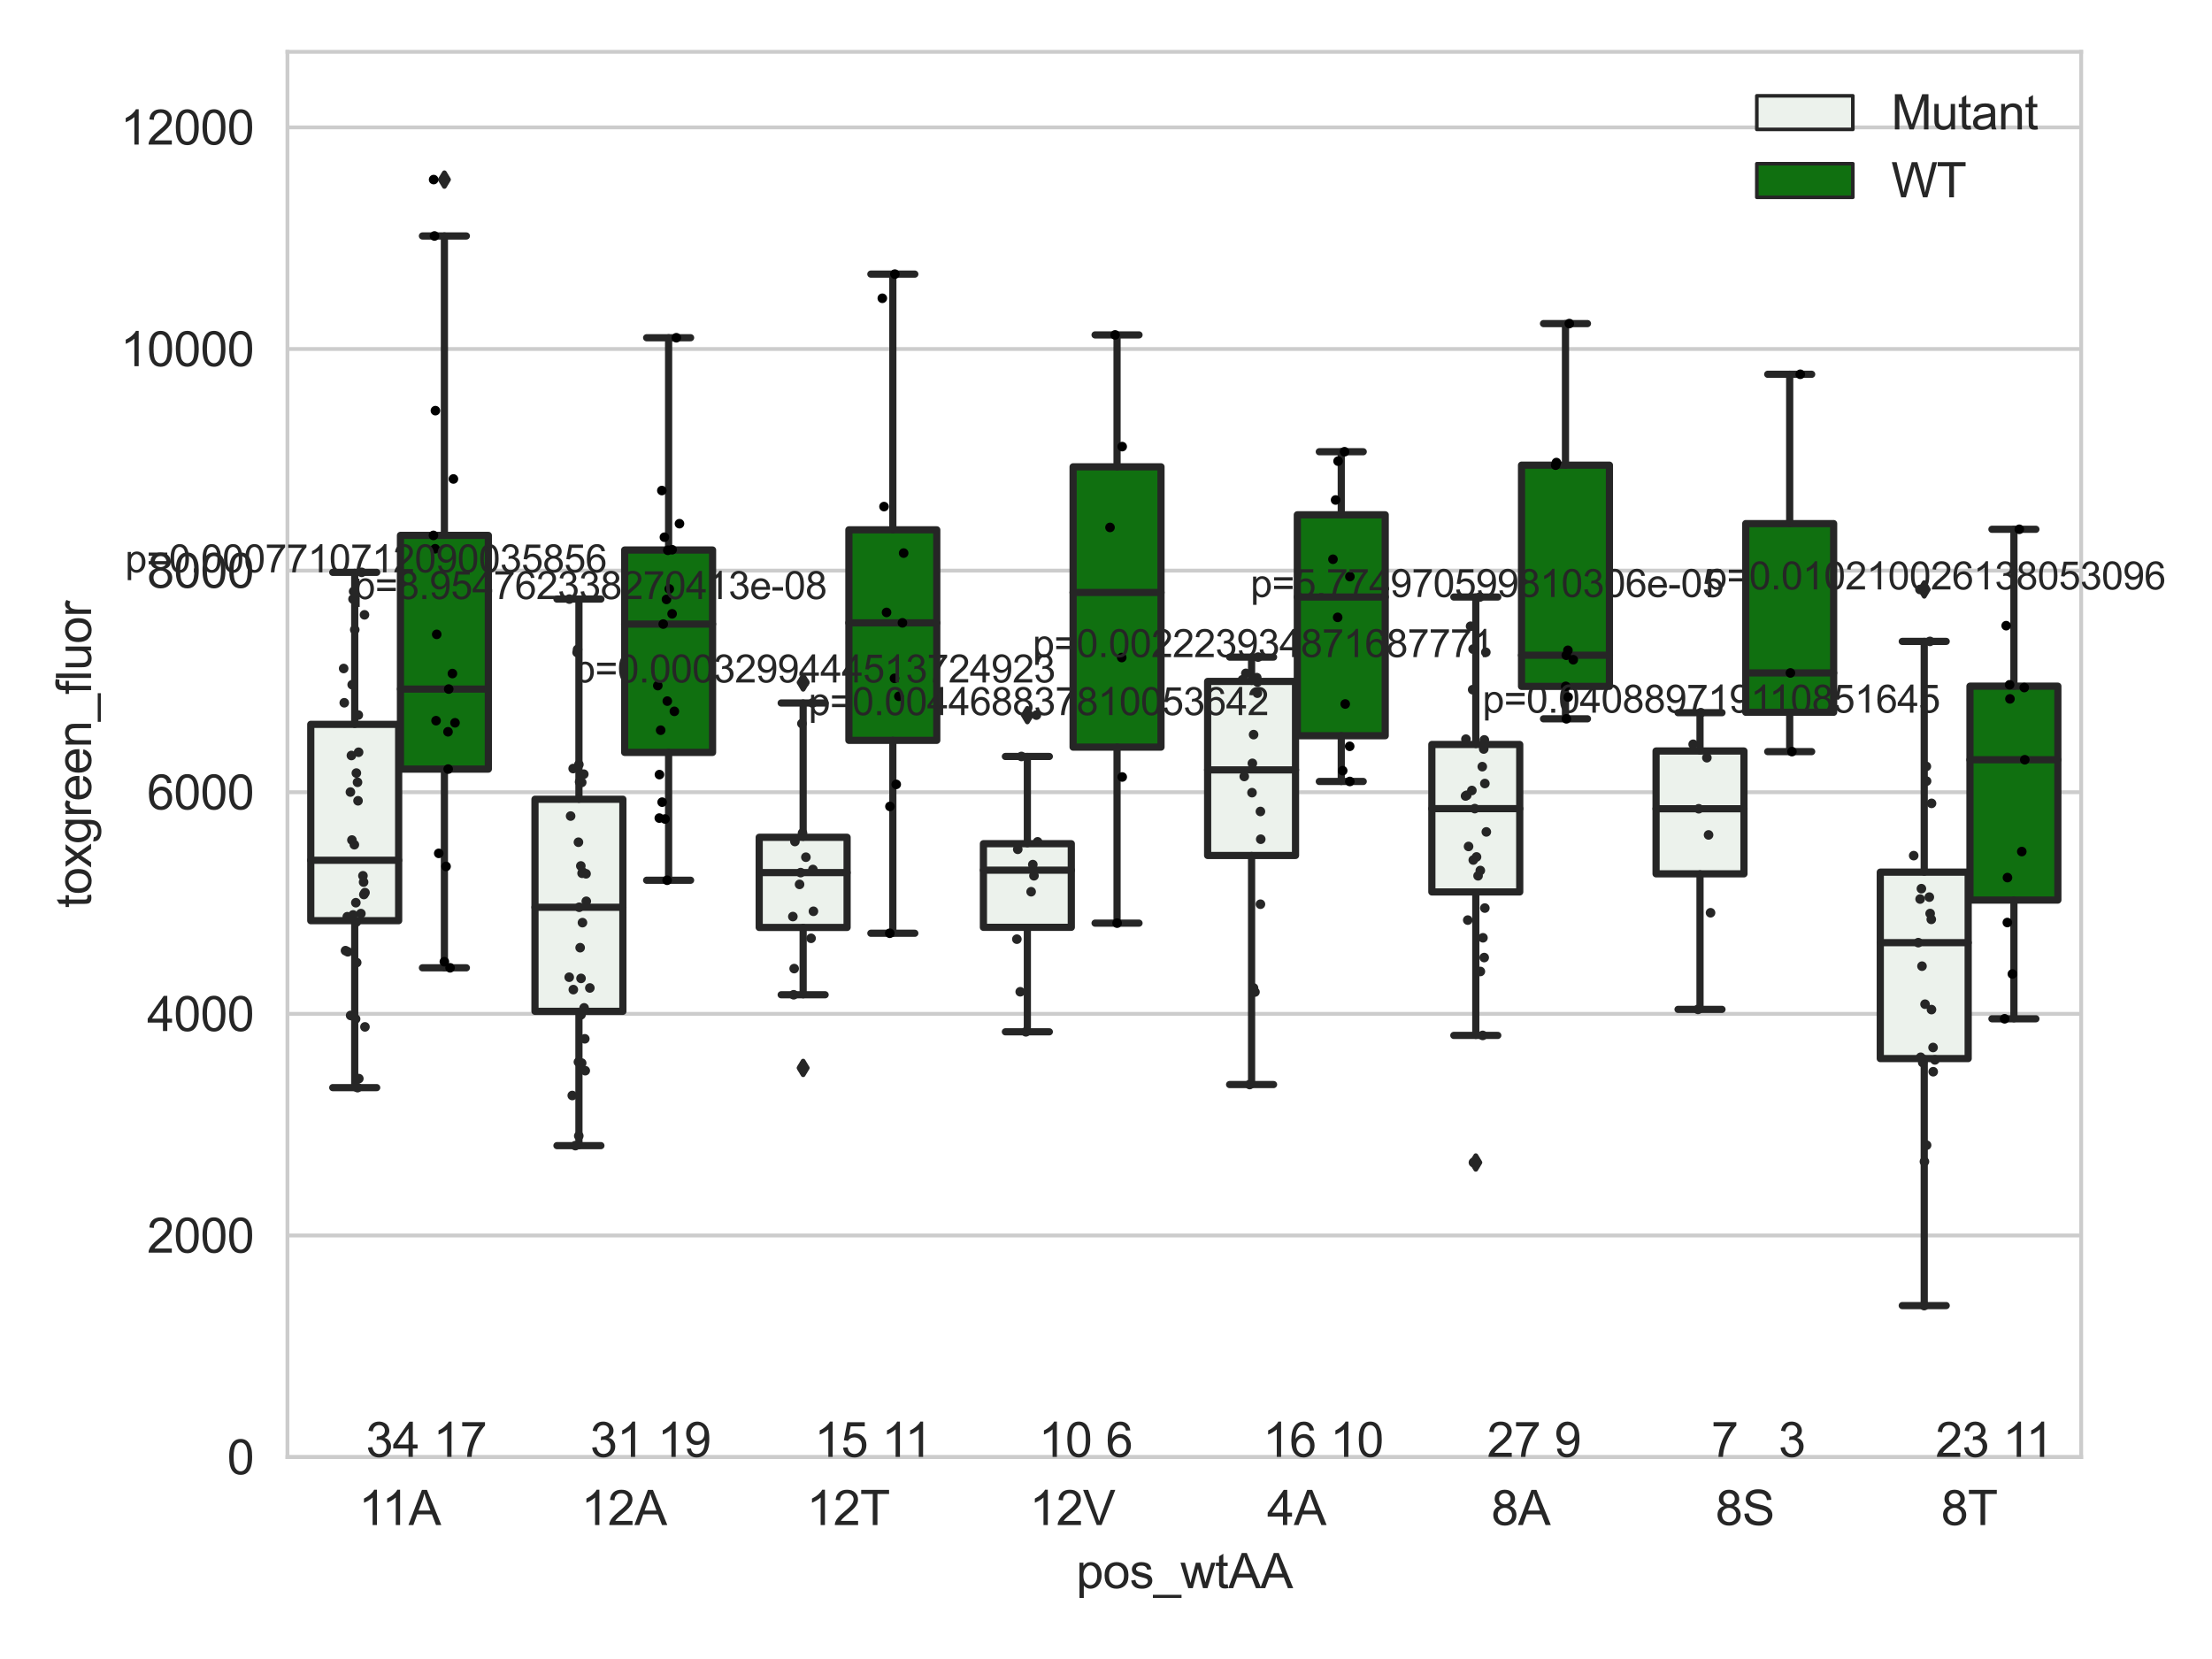 <?xml version="1.0" encoding="utf-8" standalone="no"?>
<!DOCTYPE svg PUBLIC "-//W3C//DTD SVG 1.1//EN"
  "http://www.w3.org/Graphics/SVG/1.1/DTD/svg11.dtd">
<svg xmlns:xlink="http://www.w3.org/1999/xlink" width="460.8pt" height="345.6pt" viewBox="0 0 460.8 345.6" xmlns="http://www.w3.org/2000/svg" version="1.1">
 <defs>
  <style type="text/css">*{stroke-linejoin: round; stroke-linecap: butt}</style>
 </defs>
 <g id="figure_1">
  <g id="patch_1">
   <path d="M 0 345.6 
L 460.8 345.6 
L 460.8 0 
L 0 0 
z
" style="fill: #ffffff"/>
  </g>
  <g id="axes_1">
   <g id="patch_2">
    <path d="M 59.881 303.539 
L 433.547 303.539 
L 433.547 10.8 
L 59.881 10.8 
z
" style="fill: #ffffff"/>
   </g>
   <g id="matplotlib.axis_1">
    <g id="xtick_1">
     <g id="text_1">
      <!-- 11A -->
      <g style="fill: #262626" transform="translate(74.708 317.697)scale(0.1 -0.1)">
       <defs>
        <path id="ArialMT-31" d="M 2384 0 
L 1822 0 
L 1822 3584 
Q 1619 3391 1289 3197 
Q 959 3003 697 2906 
L 697 3450 
Q 1169 3672 1522 3987 
Q 1875 4303 2022 4600 
L 2384 4600 
L 2384 0 
z
" transform="scale(0.016)"/>
        <path id="ArialMT-41" d="M -9 0 
L 1750 4581 
L 2403 4581 
L 4278 0 
L 3588 0 
L 3053 1388 
L 1138 1388 
L 634 0 
L -9 0 
z
M 1313 1881 
L 2866 1881 
L 2388 3150 
Q 2169 3728 2063 4100 
Q 1975 3659 1816 3225 
L 1313 1881 
z
" transform="scale(0.016)"/>
       </defs>
       <use xlink:href="#ArialMT-31"/>
       <use xlink:href="#ArialMT-31" x="48.24"/>
       <use xlink:href="#ArialMT-41" x="103.855"/>
      </g>
     </g>
    </g>
    <g id="xtick_2">
     <g id="text_2">
      <!-- 12A -->
      <g style="fill: #262626" transform="translate(121.048 317.697)scale(0.1 -0.1)">
       <defs>
        <path id="ArialMT-32" d="M 3222 541 
L 3222 0 
L 194 0 
Q 188 203 259 391 
Q 375 700 629 1000 
Q 884 1300 1366 1694 
Q 2113 2306 2375 2664 
Q 2638 3022 2638 3341 
Q 2638 3675 2398 3904 
Q 2159 4134 1775 4134 
Q 1369 4134 1125 3890 
Q 881 3647 878 3216 
L 300 3275 
Q 359 3922 746 4261 
Q 1134 4600 1788 4600 
Q 2447 4600 2831 4234 
Q 3216 3869 3216 3328 
Q 3216 3053 3103 2787 
Q 2991 2522 2730 2228 
Q 2469 1934 1863 1422 
Q 1356 997 1212 845 
Q 1069 694 975 541 
L 3222 541 
z
" transform="scale(0.016)"/>
       </defs>
       <use xlink:href="#ArialMT-31"/>
       <use xlink:href="#ArialMT-32" x="55.615"/>
       <use xlink:href="#ArialMT-41" x="111.23"/>
      </g>
     </g>
    </g>
    <g id="xtick_3">
     <g id="text_3">
      <!-- 12T -->
      <g style="fill: #262626" transform="translate(168.037 317.697)scale(0.1 -0.1)">
       <defs>
        <path id="ArialMT-54" d="M 1659 0 
L 1659 4041 
L 150 4041 
L 150 4581 
L 3781 4581 
L 3781 4041 
L 2266 4041 
L 2266 0 
L 1659 0 
z
" transform="scale(0.016)"/>
       </defs>
       <use xlink:href="#ArialMT-31"/>
       <use xlink:href="#ArialMT-32" x="55.615"/>
       <use xlink:href="#ArialMT-54" x="111.23"/>
      </g>
     </g>
    </g>
    <g id="xtick_4">
     <g id="text_4">
      <!-- 12V -->
      <g style="fill: #262626" transform="translate(214.464 317.697)scale(0.1 -0.1)">
       <defs>
        <path id="ArialMT-56" d="M 1803 0 
L 28 4581 
L 684 4581 
L 1875 1253 
Q 2019 853 2116 503 
Q 2222 878 2363 1253 
L 3600 4581 
L 4219 4581 
L 2425 0 
L 1803 0 
z
" transform="scale(0.016)"/>
       </defs>
       <use xlink:href="#ArialMT-31"/>
       <use xlink:href="#ArialMT-32" x="55.615"/>
       <use xlink:href="#ArialMT-56" x="111.23"/>
      </g>
     </g>
    </g>
    <g id="xtick_5">
     <g id="text_5">
      <!-- 4A -->
      <g style="fill: #262626" transform="translate(263.953 317.697)scale(0.1 -0.1)">
       <defs>
        <path id="ArialMT-34" d="M 2069 0 
L 2069 1097 
L 81 1097 
L 81 1613 
L 2172 4581 
L 2631 4581 
L 2631 1613 
L 3250 1613 
L 3250 1097 
L 2631 1097 
L 2631 0 
L 2069 0 
z
M 2069 1613 
L 2069 3678 
L 634 1613 
L 2069 1613 
z
" transform="scale(0.016)"/>
       </defs>
       <use xlink:href="#ArialMT-34"/>
       <use xlink:href="#ArialMT-41" x="55.615"/>
      </g>
     </g>
    </g>
    <g id="xtick_6">
     <g id="text_6">
      <!-- 8A -->
      <g style="fill: #262626" transform="translate(310.661 317.697)scale(0.1 -0.1)">
       <defs>
        <path id="ArialMT-38" d="M 1131 2484 
Q 781 2613 612 2850 
Q 444 3088 444 3419 
Q 444 3919 803 4259 
Q 1163 4600 1759 4600 
Q 2359 4600 2725 4251 
Q 3091 3903 3091 3403 
Q 3091 3084 2923 2848 
Q 2756 2613 2416 2484 
Q 2838 2347 3058 2040 
Q 3278 1734 3278 1309 
Q 3278 722 2862 322 
Q 2447 -78 1769 -78 
Q 1091 -78 675 323 
Q 259 725 259 1325 
Q 259 1772 486 2073 
Q 713 2375 1131 2484 
z
M 1019 3438 
Q 1019 3113 1228 2906 
Q 1438 2700 1772 2700 
Q 2097 2700 2305 2904 
Q 2513 3109 2513 3406 
Q 2513 3716 2298 3927 
Q 2084 4138 1766 4138 
Q 1444 4138 1231 3931 
Q 1019 3725 1019 3438 
z
M 838 1322 
Q 838 1081 952 856 
Q 1066 631 1291 507 
Q 1516 384 1775 384 
Q 2178 384 2440 643 
Q 2703 903 2703 1303 
Q 2703 1709 2433 1975 
Q 2163 2241 1756 2241 
Q 1359 2241 1098 1978 
Q 838 1716 838 1322 
z
" transform="scale(0.016)"/>
       </defs>
       <use xlink:href="#ArialMT-38"/>
       <use xlink:href="#ArialMT-41" x="55.615"/>
      </g>
     </g>
    </g>
    <g id="xtick_7">
     <g id="text_7">
      <!-- 8S -->
      <g style="fill: #262626" transform="translate(357.369 317.697)scale(0.1 -0.1)">
       <defs>
        <path id="ArialMT-53" d="M 288 1472 
L 859 1522 
Q 900 1178 1048 958 
Q 1197 738 1509 602 
Q 1822 466 2213 466 
Q 2559 466 2825 569 
Q 3091 672 3220 851 
Q 3350 1031 3350 1244 
Q 3350 1459 3225 1620 
Q 3100 1781 2813 1891 
Q 2628 1963 1997 2114 
Q 1366 2266 1113 2400 
Q 784 2572 623 2826 
Q 463 3081 463 3397 
Q 463 3744 659 4045 
Q 856 4347 1234 4503 
Q 1613 4659 2075 4659 
Q 2584 4659 2973 4495 
Q 3363 4331 3572 4012 
Q 3781 3694 3797 3291 
L 3216 3247 
Q 3169 3681 2898 3903 
Q 2628 4125 2100 4125 
Q 1550 4125 1298 3923 
Q 1047 3722 1047 3438 
Q 1047 3191 1225 3031 
Q 1400 2872 2139 2705 
Q 2878 2538 3153 2413 
Q 3553 2228 3743 1945 
Q 3934 1663 3934 1294 
Q 3934 928 3725 604 
Q 3516 281 3123 101 
Q 2731 -78 2241 -78 
Q 1619 -78 1198 103 
Q 778 284 539 648 
Q 300 1013 288 1472 
z
" transform="scale(0.016)"/>
       </defs>
       <use xlink:href="#ArialMT-38"/>
       <use xlink:href="#ArialMT-53" x="55.615"/>
      </g>
     </g>
    </g>
    <g id="xtick_8">
     <g id="text_8">
      <!-- 8T -->
      <g style="fill: #262626" transform="translate(404.359 317.697)scale(0.1 -0.1)">
       <use xlink:href="#ArialMT-38"/>
       <use xlink:href="#ArialMT-54" x="55.615"/>
      </g>
     </g>
    </g>
    <g id="text_9">
     <!-- pos_wtAA -->
     <g style="fill: #262626" transform="translate(224.202 330.842)scale(0.1 -0.1)">
      <defs>
       <path id="ArialMT-70" d="M 422 -1272 
L 422 3319 
L 934 3319 
L 934 2888 
Q 1116 3141 1344 3267 
Q 1572 3394 1897 3394 
Q 2322 3394 2647 3175 
Q 2972 2956 3137 2557 
Q 3303 2159 3303 1684 
Q 3303 1175 3120 767 
Q 2938 359 2589 142 
Q 2241 -75 1856 -75 
Q 1575 -75 1351 44 
Q 1128 163 984 344 
L 984 -1272 
L 422 -1272 
z
M 931 1641 
Q 931 1000 1190 694 
Q 1450 388 1819 388 
Q 2194 388 2461 705 
Q 2728 1022 2728 1688 
Q 2728 2322 2467 2637 
Q 2206 2953 1844 2953 
Q 1484 2953 1207 2617 
Q 931 2281 931 1641 
z
" transform="scale(0.016)"/>
       <path id="ArialMT-6f" d="M 213 1659 
Q 213 2581 725 3025 
Q 1153 3394 1769 3394 
Q 2453 3394 2887 2945 
Q 3322 2497 3322 1706 
Q 3322 1066 3130 698 
Q 2938 331 2570 128 
Q 2203 -75 1769 -75 
Q 1072 -75 642 372 
Q 213 819 213 1659 
z
M 791 1659 
Q 791 1022 1069 705 
Q 1347 388 1769 388 
Q 2188 388 2466 706 
Q 2744 1025 2744 1678 
Q 2744 2294 2464 2611 
Q 2184 2928 1769 2928 
Q 1347 2928 1069 2612 
Q 791 2297 791 1659 
z
" transform="scale(0.016)"/>
       <path id="ArialMT-73" d="M 197 991 
L 753 1078 
Q 800 744 1014 566 
Q 1228 388 1613 388 
Q 2000 388 2187 545 
Q 2375 703 2375 916 
Q 2375 1106 2209 1216 
Q 2094 1291 1634 1406 
Q 1016 1563 777 1677 
Q 538 1791 414 1992 
Q 291 2194 291 2438 
Q 291 2659 392 2848 
Q 494 3038 669 3163 
Q 800 3259 1026 3326 
Q 1253 3394 1513 3394 
Q 1903 3394 2198 3281 
Q 2494 3169 2634 2976 
Q 2775 2784 2828 2463 
L 2278 2388 
Q 2241 2644 2061 2787 
Q 1881 2931 1553 2931 
Q 1166 2931 1000 2803 
Q 834 2675 834 2503 
Q 834 2394 903 2306 
Q 972 2216 1119 2156 
Q 1203 2125 1616 2013 
Q 2213 1853 2448 1751 
Q 2684 1650 2818 1456 
Q 2953 1263 2953 975 
Q 2953 694 2789 445 
Q 2625 197 2315 61 
Q 2006 -75 1616 -75 
Q 969 -75 630 194 
Q 291 463 197 991 
z
" transform="scale(0.016)"/>
       <path id="ArialMT-5f" d="M -97 -1272 
L -97 -866 
L 3631 -866 
L 3631 -1272 
L -97 -1272 
z
" transform="scale(0.016)"/>
       <path id="ArialMT-77" d="M 1034 0 
L 19 3319 
L 600 3319 
L 1128 1403 
L 1325 691 
Q 1338 744 1497 1375 
L 2025 3319 
L 2603 3319 
L 3100 1394 
L 3266 759 
L 3456 1400 
L 4025 3319 
L 4572 3319 
L 3534 0 
L 2950 0 
L 2422 1988 
L 2294 2553 
L 1622 0 
L 1034 0 
z
" transform="scale(0.016)"/>
       <path id="ArialMT-74" d="M 1650 503 
L 1731 6 
Q 1494 -44 1306 -44 
Q 1000 -44 831 53 
Q 663 150 594 308 
Q 525 466 525 972 
L 525 2881 
L 113 2881 
L 113 3319 
L 525 3319 
L 525 4141 
L 1084 4478 
L 1084 3319 
L 1650 3319 
L 1650 2881 
L 1084 2881 
L 1084 941 
Q 1084 700 1114 631 
Q 1144 563 1211 522 
Q 1278 481 1403 481 
Q 1497 481 1650 503 
z
" transform="scale(0.016)"/>
      </defs>
      <use xlink:href="#ArialMT-70"/>
      <use xlink:href="#ArialMT-6f" x="55.615"/>
      <use xlink:href="#ArialMT-73" x="111.23"/>
      <use xlink:href="#ArialMT-5f" x="161.23"/>
      <use xlink:href="#ArialMT-77" x="216.846"/>
      <use xlink:href="#ArialMT-74" x="289.062"/>
      <use xlink:href="#ArialMT-41" x="316.846"/>
      <use xlink:href="#ArialMT-41" x="383.545"/>
     </g>
    </g>
   </g>
   <g id="matplotlib.axis_2">
    <g id="ytick_1">
     <g id="line2d_1">
      <path d="M 59.881 303.539 
L 433.547 303.539 
" clip-path="url(#pd568f532cf)" style="fill: none; stroke: #cccccc; stroke-width: 0.8; stroke-linecap: round"/>
     </g>
     <g id="text_10">
      <!-- 0 -->
      <g style="fill: #262626" transform="translate(47.32 307.118)scale(0.1 -0.1)">
       <defs>
        <path id="ArialMT-30" d="M 266 2259 
Q 266 3072 433 3567 
Q 600 4063 929 4331 
Q 1259 4600 1759 4600 
Q 2128 4600 2406 4451 
Q 2684 4303 2865 4023 
Q 3047 3744 3150 3342 
Q 3253 2941 3253 2259 
Q 3253 1453 3087 958 
Q 2922 463 2592 192 
Q 2263 -78 1759 -78 
Q 1097 -78 719 397 
Q 266 969 266 2259 
z
M 844 2259 
Q 844 1131 1108 757 
Q 1372 384 1759 384 
Q 2147 384 2411 759 
Q 2675 1134 2675 2259 
Q 2675 3391 2411 3762 
Q 2147 4134 1753 4134 
Q 1366 4134 1134 3806 
Q 844 3388 844 2259 
z
" transform="scale(0.016)"/>
       </defs>
       <use xlink:href="#ArialMT-30"/>
      </g>
     </g>
    </g>
    <g id="ytick_2">
     <g id="line2d_2">
      <path d="M 59.881 257.372 
L 433.547 257.372 
" clip-path="url(#pd568f532cf)" style="fill: none; stroke: #cccccc; stroke-width: 0.8; stroke-linecap: round"/>
     </g>
     <g id="text_11">
      <!-- 2000 -->
      <g style="fill: #262626" transform="translate(30.637 260.951)scale(0.1 -0.1)">
       <use xlink:href="#ArialMT-32"/>
       <use xlink:href="#ArialMT-30" x="55.615"/>
       <use xlink:href="#ArialMT-30" x="111.23"/>
       <use xlink:href="#ArialMT-30" x="166.846"/>
      </g>
     </g>
    </g>
    <g id="ytick_3">
     <g id="line2d_3">
      <path d="M 59.881 211.205 
L 433.547 211.205 
" clip-path="url(#pd568f532cf)" style="fill: none; stroke: #cccccc; stroke-width: 0.8; stroke-linecap: round"/>
     </g>
     <g id="text_12">
      <!-- 4000 -->
      <g style="fill: #262626" transform="translate(30.637 214.784)scale(0.1 -0.1)">
       <use xlink:href="#ArialMT-34"/>
       <use xlink:href="#ArialMT-30" x="55.615"/>
       <use xlink:href="#ArialMT-30" x="111.23"/>
       <use xlink:href="#ArialMT-30" x="166.846"/>
      </g>
     </g>
    </g>
    <g id="ytick_4">
     <g id="line2d_4">
      <path d="M 59.881 165.038 
L 433.547 165.038 
" clip-path="url(#pd568f532cf)" style="fill: none; stroke: #cccccc; stroke-width: 0.8; stroke-linecap: round"/>
     </g>
     <g id="text_13">
      <!-- 6000 -->
      <g style="fill: #262626" transform="translate(30.637 168.617)scale(0.1 -0.1)">
       <defs>
        <path id="ArialMT-36" d="M 3184 3459 
L 2625 3416 
Q 2550 3747 2413 3897 
Q 2184 4138 1850 4138 
Q 1581 4138 1378 3988 
Q 1113 3794 959 3422 
Q 806 3050 800 2363 
Q 1003 2672 1297 2822 
Q 1591 2972 1913 2972 
Q 2475 2972 2870 2558 
Q 3266 2144 3266 1488 
Q 3266 1056 3080 686 
Q 2894 316 2569 119 
Q 2244 -78 1831 -78 
Q 1128 -78 684 439 
Q 241 956 241 2144 
Q 241 3472 731 4075 
Q 1159 4600 1884 4600 
Q 2425 4600 2770 4297 
Q 3116 3994 3184 3459 
z
M 888 1484 
Q 888 1194 1011 928 
Q 1134 663 1356 523 
Q 1578 384 1822 384 
Q 2178 384 2434 671 
Q 2691 959 2691 1453 
Q 2691 1928 2437 2201 
Q 2184 2475 1800 2475 
Q 1419 2475 1153 2201 
Q 888 1928 888 1484 
z
" transform="scale(0.016)"/>
       </defs>
       <use xlink:href="#ArialMT-36"/>
       <use xlink:href="#ArialMT-30" x="55.615"/>
       <use xlink:href="#ArialMT-30" x="111.23"/>
       <use xlink:href="#ArialMT-30" x="166.846"/>
      </g>
     </g>
    </g>
    <g id="ytick_5">
     <g id="line2d_5">
      <path d="M 59.881 118.871 
L 433.547 118.871 
" clip-path="url(#pd568f532cf)" style="fill: none; stroke: #cccccc; stroke-width: 0.8; stroke-linecap: round"/>
     </g>
     <g id="text_14">
      <!-- 8000 -->
      <g style="fill: #262626" transform="translate(30.637 122.45)scale(0.1 -0.1)">
       <use xlink:href="#ArialMT-38"/>
       <use xlink:href="#ArialMT-30" x="55.615"/>
       <use xlink:href="#ArialMT-30" x="111.23"/>
       <use xlink:href="#ArialMT-30" x="166.846"/>
      </g>
     </g>
    </g>
    <g id="ytick_6">
     <g id="line2d_6">
      <path d="M 59.881 72.704 
L 433.547 72.704 
" clip-path="url(#pd568f532cf)" style="fill: none; stroke: #cccccc; stroke-width: 0.8; stroke-linecap: round"/>
     </g>
     <g id="text_15">
      <!-- 10000 -->
      <g style="fill: #262626" transform="translate(25.077 76.283)scale(0.1 -0.1)">
       <use xlink:href="#ArialMT-31"/>
       <use xlink:href="#ArialMT-30" x="55.615"/>
       <use xlink:href="#ArialMT-30" x="111.23"/>
       <use xlink:href="#ArialMT-30" x="166.846"/>
       <use xlink:href="#ArialMT-30" x="222.461"/>
      </g>
     </g>
    </g>
    <g id="ytick_7">
     <g id="line2d_7">
      <path d="M 59.881 26.537 
L 433.547 26.537 
" clip-path="url(#pd568f532cf)" style="fill: none; stroke: #cccccc; stroke-width: 0.8; stroke-linecap: round"/>
     </g>
     <g id="text_16">
      <!-- 12000 -->
      <g style="fill: #262626" transform="translate(25.077 30.116)scale(0.1 -0.1)">
       <use xlink:href="#ArialMT-31"/>
       <use xlink:href="#ArialMT-32" x="55.615"/>
       <use xlink:href="#ArialMT-30" x="111.23"/>
       <use xlink:href="#ArialMT-30" x="166.846"/>
       <use xlink:href="#ArialMT-30" x="222.461"/>
      </g>
     </g>
    </g>
    <g id="text_17">
     <!-- toxgreen_fluor -->
     <g style="fill: #262626" transform="translate(18.972 189.132)rotate(-90)scale(0.1 -0.1)">
      <defs>
       <path id="ArialMT-78" d="M 47 0 
L 1259 1725 
L 138 3319 
L 841 3319 
L 1350 2541 
Q 1494 2319 1581 2169 
Q 1719 2375 1834 2534 
L 2394 3319 
L 3066 3319 
L 1919 1756 
L 3153 0 
L 2463 0 
L 1781 1031 
L 1600 1309 
L 728 0 
L 47 0 
z
" transform="scale(0.016)"/>
       <path id="ArialMT-67" d="M 319 -275 
L 866 -356 
Q 900 -609 1056 -725 
Q 1266 -881 1628 -881 
Q 2019 -881 2231 -725 
Q 2444 -569 2519 -288 
Q 2563 -116 2559 434 
Q 2191 0 1641 0 
Q 956 0 581 494 
Q 206 988 206 1678 
Q 206 2153 378 2554 
Q 550 2956 876 3175 
Q 1203 3394 1644 3394 
Q 2231 3394 2613 2919 
L 2613 3319 
L 3131 3319 
L 3131 450 
Q 3131 -325 2973 -648 
Q 2816 -972 2473 -1159 
Q 2131 -1347 1631 -1347 
Q 1038 -1347 672 -1080 
Q 306 -813 319 -275 
z
M 784 1719 
Q 784 1066 1043 766 
Q 1303 466 1694 466 
Q 2081 466 2343 764 
Q 2606 1063 2606 1700 
Q 2606 2309 2336 2618 
Q 2066 2928 1684 2928 
Q 1309 2928 1046 2623 
Q 784 2319 784 1719 
z
" transform="scale(0.016)"/>
       <path id="ArialMT-72" d="M 416 0 
L 416 3319 
L 922 3319 
L 922 2816 
Q 1116 3169 1280 3281 
Q 1444 3394 1641 3394 
Q 1925 3394 2219 3213 
L 2025 2691 
Q 1819 2813 1613 2813 
Q 1428 2813 1281 2702 
Q 1134 2591 1072 2394 
Q 978 2094 978 1738 
L 978 0 
L 416 0 
z
" transform="scale(0.016)"/>
       <path id="ArialMT-65" d="M 2694 1069 
L 3275 997 
Q 3138 488 2766 206 
Q 2394 -75 1816 -75 
Q 1088 -75 661 373 
Q 234 822 234 1631 
Q 234 2469 665 2931 
Q 1097 3394 1784 3394 
Q 2450 3394 2872 2941 
Q 3294 2488 3294 1666 
Q 3294 1616 3291 1516 
L 816 1516 
Q 847 969 1125 678 
Q 1403 388 1819 388 
Q 2128 388 2347 550 
Q 2566 713 2694 1069 
z
M 847 1978 
L 2700 1978 
Q 2663 2397 2488 2606 
Q 2219 2931 1791 2931 
Q 1403 2931 1139 2672 
Q 875 2413 847 1978 
z
" transform="scale(0.016)"/>
       <path id="ArialMT-6e" d="M 422 0 
L 422 3319 
L 928 3319 
L 928 2847 
Q 1294 3394 1984 3394 
Q 2284 3394 2536 3286 
Q 2788 3178 2913 3003 
Q 3038 2828 3088 2588 
Q 3119 2431 3119 2041 
L 3119 0 
L 2556 0 
L 2556 2019 
Q 2556 2363 2490 2533 
Q 2425 2703 2258 2804 
Q 2091 2906 1866 2906 
Q 1506 2906 1245 2678 
Q 984 2450 984 1813 
L 984 0 
L 422 0 
z
" transform="scale(0.016)"/>
       <path id="ArialMT-66" d="M 556 0 
L 556 2881 
L 59 2881 
L 59 3319 
L 556 3319 
L 556 3672 
Q 556 4006 616 4169 
Q 697 4388 901 4523 
Q 1106 4659 1475 4659 
Q 1713 4659 2000 4603 
L 1916 4113 
Q 1741 4144 1584 4144 
Q 1328 4144 1222 4034 
Q 1116 3925 1116 3625 
L 1116 3319 
L 1763 3319 
L 1763 2881 
L 1116 2881 
L 1116 0 
L 556 0 
z
" transform="scale(0.016)"/>
       <path id="ArialMT-6c" d="M 409 0 
L 409 4581 
L 972 4581 
L 972 0 
L 409 0 
z
" transform="scale(0.016)"/>
       <path id="ArialMT-75" d="M 2597 0 
L 2597 488 
Q 2209 -75 1544 -75 
Q 1250 -75 995 37 
Q 741 150 617 320 
Q 494 491 444 738 
Q 409 903 409 1263 
L 409 3319 
L 972 3319 
L 972 1478 
Q 972 1038 1006 884 
Q 1059 663 1231 536 
Q 1403 409 1656 409 
Q 1909 409 2131 539 
Q 2353 669 2445 892 
Q 2538 1116 2538 1541 
L 2538 3319 
L 3100 3319 
L 3100 0 
L 2597 0 
z
" transform="scale(0.016)"/>
      </defs>
      <use xlink:href="#ArialMT-74"/>
      <use xlink:href="#ArialMT-6f" x="27.783"/>
      <use xlink:href="#ArialMT-78" x="83.398"/>
      <use xlink:href="#ArialMT-67" x="133.398"/>
      <use xlink:href="#ArialMT-72" x="189.014"/>
      <use xlink:href="#ArialMT-65" x="222.314"/>
      <use xlink:href="#ArialMT-65" x="277.93"/>
      <use xlink:href="#ArialMT-6e" x="333.545"/>
      <use xlink:href="#ArialMT-5f" x="389.16"/>
      <use xlink:href="#ArialMT-66" x="444.775"/>
      <use xlink:href="#ArialMT-6c" x="472.559"/>
      <use xlink:href="#ArialMT-75" x="494.775"/>
      <use xlink:href="#ArialMT-6f" x="550.391"/>
      <use xlink:href="#ArialMT-72" x="606.006"/>
     </g>
    </g>
   </g>
   <g id="patch_3">
    <path d="M 64.739 191.795 
L 83.049 191.795 
L 83.049 150.894 
L 64.739 150.894 
L 64.739 191.795 
z
" clip-path="url(#pd568f532cf)" style="fill: #ecf2ec; stroke: #262626; stroke-width: 1.5; stroke-linejoin: miter"/>
   </g>
   <g id="patch_4">
    <path d="M 83.422 160.217 
L 101.732 160.217 
L 101.732 111.529 
L 83.422 111.529 
L 83.422 160.217 
z
" clip-path="url(#pd568f532cf)" style="fill: #107010; stroke: #262626; stroke-width: 1.5; stroke-linejoin: miter"/>
   </g>
   <g id="patch_5">
    <path d="M 111.447 210.676 
L 129.757 210.676 
L 129.757 166.497 
L 111.447 166.497 
L 111.447 210.676 
z
" clip-path="url(#pd568f532cf)" style="fill: #ecf2ec; stroke: #262626; stroke-width: 1.5; stroke-linejoin: miter"/>
   </g>
   <g id="patch_6">
    <path d="M 130.13 156.74 
L 148.44 156.74 
L 148.44 114.579 
L 130.13 114.579 
L 130.13 156.74 
z
" clip-path="url(#pd568f532cf)" style="fill: #107010; stroke: #262626; stroke-width: 1.5; stroke-linejoin: miter"/>
   </g>
   <g id="patch_7">
    <path d="M 158.155 193.203 
L 176.465 193.203 
L 176.465 174.422 
L 158.155 174.422 
L 158.155 193.203 
z
" clip-path="url(#pd568f532cf)" style="fill: #ecf2ec; stroke: #262626; stroke-width: 1.5; stroke-linejoin: miter"/>
   </g>
   <g id="patch_8">
    <path d="M 176.839 154.227 
L 195.148 154.227 
L 195.148 110.376 
L 176.839 110.376 
L 176.839 154.227 
z
" clip-path="url(#pd568f532cf)" style="fill: #107010; stroke: #262626; stroke-width: 1.5; stroke-linejoin: miter"/>
   </g>
   <g id="patch_9">
    <path d="M 204.864 193.176 
L 223.173 193.176 
L 223.173 175.76 
L 204.864 175.76 
L 204.864 193.176 
z
" clip-path="url(#pd568f532cf)" style="fill: #ecf2ec; stroke: #262626; stroke-width: 1.5; stroke-linejoin: miter"/>
   </g>
   <g id="patch_10">
    <path d="M 223.547 155.639 
L 241.857 155.639 
L 241.857 97.246 
L 223.547 97.246 
L 223.547 155.639 
z
" clip-path="url(#pd568f532cf)" style="fill: #107010; stroke: #262626; stroke-width: 1.5; stroke-linejoin: miter"/>
   </g>
   <g id="patch_11">
    <path d="M 251.572 178.209 
L 269.881 178.209 
L 269.881 141.956 
L 251.572 141.956 
L 251.572 178.209 
z
" clip-path="url(#pd568f532cf)" style="fill: #ecf2ec; stroke: #262626; stroke-width: 1.5; stroke-linejoin: miter"/>
   </g>
   <g id="patch_12">
    <path d="M 270.255 153.266 
L 288.565 153.266 
L 288.565 107.244 
L 270.255 107.244 
L 270.255 153.266 
z
" clip-path="url(#pd568f532cf)" style="fill: #107010; stroke: #262626; stroke-width: 1.5; stroke-linejoin: miter"/>
   </g>
   <g id="patch_13">
    <path d="M 298.28 185.806 
L 316.59 185.806 
L 316.59 155.085 
L 298.28 155.085 
L 298.28 185.806 
z
" clip-path="url(#pd568f532cf)" style="fill: #ecf2ec; stroke: #262626; stroke-width: 1.5; stroke-linejoin: miter"/>
   </g>
   <g id="patch_14">
    <path d="M 316.963 142.98 
L 335.273 142.98 
L 335.273 96.902 
L 316.963 96.902 
L 316.963 142.98 
z
" clip-path="url(#pd568f532cf)" style="fill: #107010; stroke: #262626; stroke-width: 1.5; stroke-linejoin: miter"/>
   </g>
   <g id="patch_15">
    <path d="M 344.988 182.036 
L 363.298 182.036 
L 363.298 156.445 
L 344.988 156.445 
L 344.988 182.036 
z
" clip-path="url(#pd568f532cf)" style="fill: #ecf2ec; stroke: #262626; stroke-width: 1.5; stroke-linejoin: miter"/>
   </g>
   <g id="patch_16">
    <path d="M 363.672 148.378 
L 381.981 148.378 
L 381.981 109.076 
L 363.672 109.076 
L 363.672 148.378 
z
" clip-path="url(#pd568f532cf)" style="fill: #107010; stroke: #262626; stroke-width: 1.5; stroke-linejoin: miter"/>
   </g>
   <g id="patch_17">
    <path d="M 391.697 220.523 
L 410.006 220.523 
L 410.006 181.685 
L 391.697 181.685 
L 391.697 220.523 
z
" clip-path="url(#pd568f532cf)" style="fill: #ecf2ec; stroke: #262626; stroke-width: 1.5; stroke-linejoin: miter"/>
   </g>
   <g id="patch_18">
    <path d="M 410.38 187.5 
L 428.689 187.5 
L 428.689 142.94 
L 410.38 142.94 
L 410.38 187.5 
z
" clip-path="url(#pd568f532cf)" style="fill: #107010; stroke: #262626; stroke-width: 1.5; stroke-linejoin: miter"/>
   </g>
   <g id="patch_19">
    <path d="M 83.235 303.539 
L 83.235 303.539 
L 83.235 303.539 
L 83.235 303.539 
z
" clip-path="url(#pd568f532cf)" style="fill: #ecf2ec; stroke: #262626; stroke-width: 0.75; stroke-linejoin: miter"/>
   </g>
   <g id="patch_20">
    <path d="M 83.235 303.539 
L 83.235 303.539 
L 83.235 303.539 
L 83.235 303.539 
z
" clip-path="url(#pd568f532cf)" style="fill: #107010; stroke: #262626; stroke-width: 0.75; stroke-linejoin: miter"/>
   </g>
   <g id="PathCollection_1"/>
   <g id="PathCollection_2"/>
   <g id="line2d_8">
    <path d="M 73.894 191.795 
L 73.894 226.574 
" clip-path="url(#pd568f532cf)" style="fill: none; stroke: #262626; stroke-width: 1.5; stroke-linecap: round"/>
   </g>
   <g id="line2d_9">
    <path d="M 73.894 150.894 
L 73.894 119.23 
" clip-path="url(#pd568f532cf)" style="fill: none; stroke: #262626; stroke-width: 1.5; stroke-linecap: round"/>
   </g>
   <g id="line2d_10">
    <path d="M 69.316 226.574 
L 78.471 226.574 
" clip-path="url(#pd568f532cf)" style="fill: none; stroke: #262626; stroke-width: 1.5; stroke-linecap: round"/>
   </g>
   <g id="line2d_11">
    <path d="M 69.316 119.23 
L 78.471 119.23 
" clip-path="url(#pd568f532cf)" style="fill: none; stroke: #262626; stroke-width: 1.5; stroke-linecap: round"/>
   </g>
   <g id="line2d_12"/>
   <g id="line2d_13">
    <path d="M 92.577 160.217 
L 92.577 201.614 
" clip-path="url(#pd568f532cf)" style="fill: none; stroke: #262626; stroke-width: 1.5; stroke-linecap: round"/>
   </g>
   <g id="line2d_14">
    <path d="M 92.577 111.529 
L 92.577 49.158 
" clip-path="url(#pd568f532cf)" style="fill: none; stroke: #262626; stroke-width: 1.5; stroke-linecap: round"/>
   </g>
   <g id="line2d_15">
    <path d="M 88 201.614 
L 97.154 201.614 
" clip-path="url(#pd568f532cf)" style="fill: none; stroke: #262626; stroke-width: 1.5; stroke-linecap: round"/>
   </g>
   <g id="line2d_16">
    <path d="M 88 49.158 
L 97.154 49.158 
" clip-path="url(#pd568f532cf)" style="fill: none; stroke: #262626; stroke-width: 1.5; stroke-linecap: round"/>
   </g>
   <g id="line2d_17">
    <defs>
     <path id="ma7829b2aae" d="M -0 1.414 
L 0.849 0 
L 0 -1.414 
L -0.849 -0 
z
" style="stroke: #262626; stroke-linejoin: miter"/>
    </defs>
    <g clip-path="url(#pd568f532cf)">
     <use xlink:href="#ma7829b2aae" x="92.577" y="37.413" style="fill: #262626; stroke: #262626; stroke-linejoin: miter"/>
    </g>
   </g>
   <g id="line2d_18">
    <path d="M 120.602 210.676 
L 120.602 238.656 
" clip-path="url(#pd568f532cf)" style="fill: none; stroke: #262626; stroke-width: 1.5; stroke-linecap: round"/>
   </g>
   <g id="line2d_19">
    <path d="M 120.602 166.497 
L 120.602 124.8 
" clip-path="url(#pd568f532cf)" style="fill: none; stroke: #262626; stroke-width: 1.5; stroke-linecap: round"/>
   </g>
   <g id="line2d_20">
    <path d="M 116.025 238.656 
L 125.179 238.656 
" clip-path="url(#pd568f532cf)" style="fill: none; stroke: #262626; stroke-width: 1.5; stroke-linecap: round"/>
   </g>
   <g id="line2d_21">
    <path d="M 116.025 124.8 
L 125.179 124.8 
" clip-path="url(#pd568f532cf)" style="fill: none; stroke: #262626; stroke-width: 1.5; stroke-linecap: round"/>
   </g>
   <g id="line2d_22"/>
   <g id="line2d_23">
    <path d="M 139.285 156.74 
L 139.285 183.373 
" clip-path="url(#pd568f532cf)" style="fill: none; stroke: #262626; stroke-width: 1.5; stroke-linecap: round"/>
   </g>
   <g id="line2d_24">
    <path d="M 139.285 114.579 
L 139.285 70.358 
" clip-path="url(#pd568f532cf)" style="fill: none; stroke: #262626; stroke-width: 1.5; stroke-linecap: round"/>
   </g>
   <g id="line2d_25">
    <path d="M 134.708 183.373 
L 143.863 183.373 
" clip-path="url(#pd568f532cf)" style="fill: none; stroke: #262626; stroke-width: 1.5; stroke-linecap: round"/>
   </g>
   <g id="line2d_26">
    <path d="M 134.708 70.358 
L 143.863 70.358 
" clip-path="url(#pd568f532cf)" style="fill: none; stroke: #262626; stroke-width: 1.5; stroke-linecap: round"/>
   </g>
   <g id="line2d_27"/>
   <g id="line2d_28">
    <path d="M 167.31 193.203 
L 167.31 207.227 
" clip-path="url(#pd568f532cf)" style="fill: none; stroke: #262626; stroke-width: 1.5; stroke-linecap: round"/>
   </g>
   <g id="line2d_29">
    <path d="M 167.31 174.422 
L 167.31 146.448 
" clip-path="url(#pd568f532cf)" style="fill: none; stroke: #262626; stroke-width: 1.5; stroke-linecap: round"/>
   </g>
   <g id="line2d_30">
    <path d="M 162.733 207.227 
L 171.888 207.227 
" clip-path="url(#pd568f532cf)" style="fill: none; stroke: #262626; stroke-width: 1.5; stroke-linecap: round"/>
   </g>
   <g id="line2d_31">
    <path d="M 162.733 146.448 
L 171.888 146.448 
" clip-path="url(#pd568f532cf)" style="fill: none; stroke: #262626; stroke-width: 1.5; stroke-linecap: round"/>
   </g>
   <g id="line2d_32">
    <g clip-path="url(#pd568f532cf)">
     <use xlink:href="#ma7829b2aae" x="167.31" y="222.467" style="fill: #262626; stroke: #262626; stroke-linejoin: miter"/>
     <use xlink:href="#ma7829b2aae" x="167.31" y="142.171" style="fill: #262626; stroke: #262626; stroke-linejoin: miter"/>
    </g>
   </g>
   <g id="line2d_33">
    <path d="M 185.993 154.227 
L 185.993 194.414 
" clip-path="url(#pd568f532cf)" style="fill: none; stroke: #262626; stroke-width: 1.5; stroke-linecap: round"/>
   </g>
   <g id="line2d_34">
    <path d="M 185.993 110.376 
L 185.993 57.103 
" clip-path="url(#pd568f532cf)" style="fill: none; stroke: #262626; stroke-width: 1.5; stroke-linecap: round"/>
   </g>
   <g id="line2d_35">
    <path d="M 181.416 194.414 
L 190.571 194.414 
" clip-path="url(#pd568f532cf)" style="fill: none; stroke: #262626; stroke-width: 1.5; stroke-linecap: round"/>
   </g>
   <g id="line2d_36">
    <path d="M 181.416 57.103 
L 190.571 57.103 
" clip-path="url(#pd568f532cf)" style="fill: none; stroke: #262626; stroke-width: 1.5; stroke-linecap: round"/>
   </g>
   <g id="line2d_37"/>
   <g id="line2d_38">
    <path d="M 214.018 193.176 
L 214.018 214.945 
" clip-path="url(#pd568f532cf)" style="fill: none; stroke: #262626; stroke-width: 1.5; stroke-linecap: round"/>
   </g>
   <g id="line2d_39">
    <path d="M 214.018 175.76 
L 214.018 157.586 
" clip-path="url(#pd568f532cf)" style="fill: none; stroke: #262626; stroke-width: 1.5; stroke-linecap: round"/>
   </g>
   <g id="line2d_40">
    <path d="M 209.441 214.945 
L 218.596 214.945 
" clip-path="url(#pd568f532cf)" style="fill: none; stroke: #262626; stroke-width: 1.5; stroke-linecap: round"/>
   </g>
   <g id="line2d_41">
    <path d="M 209.441 157.586 
L 218.596 157.586 
" clip-path="url(#pd568f532cf)" style="fill: none; stroke: #262626; stroke-width: 1.5; stroke-linecap: round"/>
   </g>
   <g id="line2d_42">
    <g clip-path="url(#pd568f532cf)">
     <use xlink:href="#ma7829b2aae" x="214.018" y="148.974" style="fill: #262626; stroke: #262626; stroke-linejoin: miter"/>
    </g>
   </g>
   <g id="line2d_43">
    <path d="M 232.702 155.639 
L 232.702 192.306 
" clip-path="url(#pd568f532cf)" style="fill: none; stroke: #262626; stroke-width: 1.5; stroke-linecap: round"/>
   </g>
   <g id="line2d_44">
    <path d="M 232.702 97.246 
L 232.702 69.767 
" clip-path="url(#pd568f532cf)" style="fill: none; stroke: #262626; stroke-width: 1.5; stroke-linecap: round"/>
   </g>
   <g id="line2d_45">
    <path d="M 228.124 192.306 
L 237.279 192.306 
" clip-path="url(#pd568f532cf)" style="fill: none; stroke: #262626; stroke-width: 1.5; stroke-linecap: round"/>
   </g>
   <g id="line2d_46">
    <path d="M 228.124 69.767 
L 237.279 69.767 
" clip-path="url(#pd568f532cf)" style="fill: none; stroke: #262626; stroke-width: 1.5; stroke-linecap: round"/>
   </g>
   <g id="line2d_47"/>
   <g id="line2d_48">
    <path d="M 260.727 178.209 
L 260.727 225.931 
" clip-path="url(#pd568f532cf)" style="fill: none; stroke: #262626; stroke-width: 1.5; stroke-linecap: round"/>
   </g>
   <g id="line2d_49">
    <path d="M 260.727 141.956 
L 260.727 136.886 
" clip-path="url(#pd568f532cf)" style="fill: none; stroke: #262626; stroke-width: 1.5; stroke-linecap: round"/>
   </g>
   <g id="line2d_50">
    <path d="M 256.149 225.931 
L 265.304 225.931 
" clip-path="url(#pd568f532cf)" style="fill: none; stroke: #262626; stroke-width: 1.5; stroke-linecap: round"/>
   </g>
   <g id="line2d_51">
    <path d="M 256.149 136.886 
L 265.304 136.886 
" clip-path="url(#pd568f532cf)" style="fill: none; stroke: #262626; stroke-width: 1.5; stroke-linecap: round"/>
   </g>
   <g id="line2d_52"/>
   <g id="line2d_53">
    <path d="M 279.41 153.266 
L 279.41 162.792 
" clip-path="url(#pd568f532cf)" style="fill: none; stroke: #262626; stroke-width: 1.5; stroke-linecap: round"/>
   </g>
   <g id="line2d_54">
    <path d="M 279.41 107.244 
L 279.41 94.104 
" clip-path="url(#pd568f532cf)" style="fill: none; stroke: #262626; stroke-width: 1.5; stroke-linecap: round"/>
   </g>
   <g id="line2d_55">
    <path d="M 274.833 162.792 
L 283.987 162.792 
" clip-path="url(#pd568f532cf)" style="fill: none; stroke: #262626; stroke-width: 1.5; stroke-linecap: round"/>
   </g>
   <g id="line2d_56">
    <path d="M 274.833 94.104 
L 283.987 94.104 
" clip-path="url(#pd568f532cf)" style="fill: none; stroke: #262626; stroke-width: 1.5; stroke-linecap: round"/>
   </g>
   <g id="line2d_57"/>
   <g id="line2d_58">
    <path d="M 307.435 185.806 
L 307.435 215.694 
" clip-path="url(#pd568f532cf)" style="fill: none; stroke: #262626; stroke-width: 1.5; stroke-linecap: round"/>
   </g>
   <g id="line2d_59">
    <path d="M 307.435 155.085 
L 307.435 124.37 
" clip-path="url(#pd568f532cf)" style="fill: none; stroke: #262626; stroke-width: 1.5; stroke-linecap: round"/>
   </g>
   <g id="line2d_60">
    <path d="M 302.858 215.694 
L 312.012 215.694 
" clip-path="url(#pd568f532cf)" style="fill: none; stroke: #262626; stroke-width: 1.5; stroke-linecap: round"/>
   </g>
   <g id="line2d_61">
    <path d="M 302.858 124.37 
L 312.012 124.37 
" clip-path="url(#pd568f532cf)" style="fill: none; stroke: #262626; stroke-width: 1.5; stroke-linecap: round"/>
   </g>
   <g id="line2d_62">
    <g clip-path="url(#pd568f532cf)">
     <use xlink:href="#ma7829b2aae" x="307.435" y="242.169" style="fill: #262626; stroke: #262626; stroke-linejoin: miter"/>
    </g>
   </g>
   <g id="line2d_63">
    <path d="M 326.118 142.98 
L 326.118 149.742 
" clip-path="url(#pd568f532cf)" style="fill: none; stroke: #262626; stroke-width: 1.5; stroke-linecap: round"/>
   </g>
   <g id="line2d_64">
    <path d="M 326.118 96.902 
L 326.118 67.41 
" clip-path="url(#pd568f532cf)" style="fill: none; stroke: #262626; stroke-width: 1.5; stroke-linecap: round"/>
   </g>
   <g id="line2d_65">
    <path d="M 321.541 149.742 
L 330.696 149.742 
" clip-path="url(#pd568f532cf)" style="fill: none; stroke: #262626; stroke-width: 1.5; stroke-linecap: round"/>
   </g>
   <g id="line2d_66">
    <path d="M 321.541 67.41 
L 330.696 67.41 
" clip-path="url(#pd568f532cf)" style="fill: none; stroke: #262626; stroke-width: 1.5; stroke-linecap: round"/>
   </g>
   <g id="line2d_67"/>
   <g id="line2d_68">
    <path d="M 354.143 182.036 
L 354.143 210.272 
" clip-path="url(#pd568f532cf)" style="fill: none; stroke: #262626; stroke-width: 1.5; stroke-linecap: round"/>
   </g>
   <g id="line2d_69">
    <path d="M 354.143 156.445 
L 354.143 148.466 
" clip-path="url(#pd568f532cf)" style="fill: none; stroke: #262626; stroke-width: 1.5; stroke-linecap: round"/>
   </g>
   <g id="line2d_70">
    <path d="M 349.566 210.272 
L 358.721 210.272 
" clip-path="url(#pd568f532cf)" style="fill: none; stroke: #262626; stroke-width: 1.5; stroke-linecap: round"/>
   </g>
   <g id="line2d_71">
    <path d="M 349.566 148.466 
L 358.721 148.466 
" clip-path="url(#pd568f532cf)" style="fill: none; stroke: #262626; stroke-width: 1.5; stroke-linecap: round"/>
   </g>
   <g id="line2d_72"/>
   <g id="line2d_73">
    <path d="M 372.826 148.378 
L 372.826 156.572 
" clip-path="url(#pd568f532cf)" style="fill: none; stroke: #262626; stroke-width: 1.5; stroke-linecap: round"/>
   </g>
   <g id="line2d_74">
    <path d="M 372.826 109.076 
L 372.826 77.969 
" clip-path="url(#pd568f532cf)" style="fill: none; stroke: #262626; stroke-width: 1.5; stroke-linecap: round"/>
   </g>
   <g id="line2d_75">
    <path d="M 368.249 156.572 
L 377.404 156.572 
" clip-path="url(#pd568f532cf)" style="fill: none; stroke: #262626; stroke-width: 1.5; stroke-linecap: round"/>
   </g>
   <g id="line2d_76">
    <path d="M 368.249 77.969 
L 377.404 77.969 
" clip-path="url(#pd568f532cf)" style="fill: none; stroke: #262626; stroke-width: 1.5; stroke-linecap: round"/>
   </g>
   <g id="line2d_77"/>
   <g id="line2d_78">
    <path d="M 400.851 220.523 
L 400.851 271.979 
" clip-path="url(#pd568f532cf)" style="fill: none; stroke: #262626; stroke-width: 1.5; stroke-linecap: round"/>
   </g>
   <g id="line2d_79">
    <path d="M 400.851 181.685 
L 400.851 133.614 
" clip-path="url(#pd568f532cf)" style="fill: none; stroke: #262626; stroke-width: 1.5; stroke-linecap: round"/>
   </g>
   <g id="line2d_80">
    <path d="M 396.274 271.979 
L 405.429 271.979 
" clip-path="url(#pd568f532cf)" style="fill: none; stroke: #262626; stroke-width: 1.5; stroke-linecap: round"/>
   </g>
   <g id="line2d_81">
    <path d="M 396.274 133.614 
L 405.429 133.614 
" clip-path="url(#pd568f532cf)" style="fill: none; stroke: #262626; stroke-width: 1.5; stroke-linecap: round"/>
   </g>
   <g id="line2d_82">
    <g clip-path="url(#pd568f532cf)">
     <use xlink:href="#ma7829b2aae" x="400.851" y="122.795" style="fill: #262626; stroke: #262626; stroke-linejoin: miter"/>
    </g>
   </g>
   <g id="line2d_83">
    <path d="M 419.535 187.5 
L 419.535 212.233 
" clip-path="url(#pd568f532cf)" style="fill: none; stroke: #262626; stroke-width: 1.5; stroke-linecap: round"/>
   </g>
   <g id="line2d_84">
    <path d="M 419.535 142.94 
L 419.535 110.261 
" clip-path="url(#pd568f532cf)" style="fill: none; stroke: #262626; stroke-width: 1.5; stroke-linecap: round"/>
   </g>
   <g id="line2d_85">
    <path d="M 414.957 212.233 
L 424.112 212.233 
" clip-path="url(#pd568f532cf)" style="fill: none; stroke: #262626; stroke-width: 1.5; stroke-linecap: round"/>
   </g>
   <g id="line2d_86">
    <path d="M 414.957 110.261 
L 424.112 110.261 
" clip-path="url(#pd568f532cf)" style="fill: none; stroke: #262626; stroke-width: 1.5; stroke-linecap: round"/>
   </g>
   <g id="line2d_87"/>
   <g id="line2d_88">
    <path d="M 64.739 179.203 
L 83.049 179.203 
" clip-path="url(#pd568f532cf)" style="fill: none; stroke: #262626; stroke-width: 1.5; stroke-linecap: round"/>
   </g>
   <g id="line2d_89">
    <path d="M 83.422 143.544 
L 101.732 143.544 
" clip-path="url(#pd568f532cf)" style="fill: none; stroke: #262626; stroke-width: 1.5; stroke-linecap: round"/>
   </g>
   <g id="line2d_90">
    <path d="M 111.447 189 
L 129.757 189 
" clip-path="url(#pd568f532cf)" style="fill: none; stroke: #262626; stroke-width: 1.5; stroke-linecap: round"/>
   </g>
   <g id="line2d_91">
    <path d="M 130.13 130.002 
L 148.44 130.002 
" clip-path="url(#pd568f532cf)" style="fill: none; stroke: #262626; stroke-width: 1.5; stroke-linecap: round"/>
   </g>
   <g id="line2d_92">
    <path d="M 158.155 181.781 
L 176.465 181.781 
" clip-path="url(#pd568f532cf)" style="fill: none; stroke: #262626; stroke-width: 1.5; stroke-linecap: round"/>
   </g>
   <g id="line2d_93">
    <path d="M 176.839 129.75 
L 195.148 129.75 
" clip-path="url(#pd568f532cf)" style="fill: none; stroke: #262626; stroke-width: 1.5; stroke-linecap: round"/>
   </g>
   <g id="line2d_94">
    <path d="M 204.864 181.276 
L 223.173 181.276 
" clip-path="url(#pd568f532cf)" style="fill: none; stroke: #262626; stroke-width: 1.5; stroke-linecap: round"/>
   </g>
   <g id="line2d_95">
    <path d="M 223.547 123.425 
L 241.857 123.425 
" clip-path="url(#pd568f532cf)" style="fill: none; stroke: #262626; stroke-width: 1.5; stroke-linecap: round"/>
   </g>
   <g id="line2d_96">
    <path d="M 251.572 160.385 
L 269.881 160.385 
" clip-path="url(#pd568f532cf)" style="fill: none; stroke: #262626; stroke-width: 1.5; stroke-linecap: round"/>
   </g>
   <g id="line2d_97">
    <path d="M 270.255 124.363 
L 288.565 124.363 
" clip-path="url(#pd568f532cf)" style="fill: none; stroke: #262626; stroke-width: 1.5; stroke-linecap: round"/>
   </g>
   <g id="line2d_98">
    <path d="M 298.28 168.452 
L 316.59 168.452 
" clip-path="url(#pd568f532cf)" style="fill: none; stroke: #262626; stroke-width: 1.5; stroke-linecap: round"/>
   </g>
   <g id="line2d_99">
    <path d="M 316.963 136.5 
L 335.273 136.5 
" clip-path="url(#pd568f532cf)" style="fill: none; stroke: #262626; stroke-width: 1.5; stroke-linecap: round"/>
   </g>
   <g id="line2d_100">
    <path d="M 344.988 168.48 
L 363.298 168.48 
" clip-path="url(#pd568f532cf)" style="fill: none; stroke: #262626; stroke-width: 1.5; stroke-linecap: round"/>
   </g>
   <g id="line2d_101">
    <path d="M 363.672 140.184 
L 381.981 140.184 
" clip-path="url(#pd568f532cf)" style="fill: none; stroke: #262626; stroke-width: 1.5; stroke-linecap: round"/>
   </g>
   <g id="line2d_102">
    <path d="M 391.697 196.369 
L 410.006 196.369 
" clip-path="url(#pd568f532cf)" style="fill: none; stroke: #262626; stroke-width: 1.5; stroke-linecap: round"/>
   </g>
   <g id="line2d_103">
    <path d="M 410.38 158.272 
L 428.689 158.272 
" clip-path="url(#pd568f532cf)" style="fill: none; stroke: #262626; stroke-width: 1.5; stroke-linecap: round"/>
   </g>
   <g id="patch_21">
    <path d="M 59.881 303.539 
L 59.881 10.8 
" style="fill: none; stroke: #cccccc; stroke-width: 0.8; stroke-linejoin: miter; stroke-linecap: square"/>
   </g>
   <g id="patch_22">
    <path d="M 433.547 303.539 
L 433.547 10.8 
" style="fill: none; stroke: #cccccc; stroke-width: 0.8; stroke-linejoin: miter; stroke-linecap: square"/>
   </g>
   <g id="patch_23">
    <path d="M 59.881 303.539 
L 433.547 303.539 
" style="fill: none; stroke: #cccccc; stroke-width: 0.8; stroke-linejoin: miter; stroke-linecap: square"/>
   </g>
   <g id="patch_24">
    <path d="M 59.881 10.8 
L 433.547 10.8 
" style="fill: none; stroke: #cccccc; stroke-width: 0.8; stroke-linejoin: miter; stroke-linecap: square"/>
   </g>
   <g id="PathCollection_3">
    <defs>
     <path id="C0_0_f7eef89a4f" d="M 0 1 
C 0.265 1 0.52 0.895 0.707 0.707 
C 0.895 0.52 1 0.265 1 -0 
C 1 -0.265 0.895 -0.52 0.707 -0.707 
C 0.52 -0.895 0.265 -1 0 -1 
C -0.265 -1 -0.52 -0.895 -0.707 -0.707 
C -0.895 -0.52 -1 -0.265 -1 0 
C -1 0.265 -0.895 0.52 -0.707 0.707 
C -0.52 0.895 -0.265 1 0 1 
z
"/>
    </defs>
    <g clip-path="url(#pd568f532cf)">
     <use xlink:href="#C0_0_f7eef89a4f" x="73.205" y="157.386" style="fill: #262626"/>
    </g>
    <g clip-path="url(#pd568f532cf)">
     <use xlink:href="#C0_0_f7eef89a4f" x="71.59" y="139.26" style="fill: #262626"/>
    </g>
    <g clip-path="url(#pd568f532cf)">
     <use xlink:href="#C0_0_f7eef89a4f" x="74.08" y="212.262" style="fill: #262626"/>
    </g>
    <g clip-path="url(#pd568f532cf)">
     <use xlink:href="#C0_0_f7eef89a4f" x="75.8" y="186.343" style="fill: #262626"/>
    </g>
    <g clip-path="url(#pd568f532cf)">
     <use xlink:href="#C0_0_f7eef89a4f" x="73.556" y="190.594" style="fill: #262626"/>
    </g>
    <g clip-path="url(#pd568f532cf)">
     <use xlink:href="#C0_0_f7eef89a4f" x="75.178" y="190.313" style="fill: #262626"/>
    </g>
    <g clip-path="url(#pd568f532cf)">
     <use xlink:href="#C0_0_f7eef89a4f" x="75.336" y="119.23" style="fill: #262626"/>
    </g>
    <g clip-path="url(#pd568f532cf)">
     <use xlink:href="#C0_0_f7eef89a4f" x="73.818" y="175.967" style="fill: #262626"/>
    </g>
    <g clip-path="url(#pd568f532cf)">
     <use xlink:href="#C0_0_f7eef89a4f" x="74.583" y="166.819" style="fill: #262626"/>
    </g>
    <g clip-path="url(#pd568f532cf)">
     <use xlink:href="#C0_0_f7eef89a4f" x="72.448" y="198.278" style="fill: #262626"/>
    </g>
    <g clip-path="url(#pd568f532cf)">
     <use xlink:href="#C0_0_f7eef89a4f" x="73.043" y="211.536" style="fill: #262626"/>
    </g>
    <g clip-path="url(#pd568f532cf)">
     <use xlink:href="#C0_0_f7eef89a4f" x="72.346" y="190.968" style="fill: #262626"/>
    </g>
    <g clip-path="url(#pd568f532cf)">
     <use xlink:href="#C0_0_f7eef89a4f" x="73.669" y="123.202" style="fill: #262626"/>
    </g>
    <g clip-path="url(#pd568f532cf)">
     <use xlink:href="#C0_0_f7eef89a4f" x="74.484" y="226.574" style="fill: #262626"/>
    </g>
    <g clip-path="url(#pd568f532cf)">
     <use xlink:href="#C0_0_f7eef89a4f" x="73.901" y="131.189" style="fill: #262626"/>
    </g>
    <g clip-path="url(#pd568f532cf)">
     <use xlink:href="#C0_0_f7eef89a4f" x="76.026" y="213.919" style="fill: #262626"/>
    </g>
    <g clip-path="url(#pd568f532cf)">
     <use xlink:href="#C0_0_f7eef89a4f" x="74.702" y="156.706" style="fill: #262626"/>
    </g>
    <g clip-path="url(#pd568f532cf)">
     <use xlink:href="#C0_0_f7eef89a4f" x="74.308" y="200.521" style="fill: #262626"/>
    </g>
    <g clip-path="url(#pd568f532cf)">
     <use xlink:href="#C0_0_f7eef89a4f" x="72.999" y="164.998" style="fill: #262626"/>
    </g>
    <g clip-path="url(#pd568f532cf)">
     <use xlink:href="#C0_0_f7eef89a4f" x="74.751" y="224.693" style="fill: #262626"/>
    </g>
    <g clip-path="url(#pd568f532cf)">
     <use xlink:href="#C0_0_f7eef89a4f" x="75.608" y="182.439" style="fill: #262626"/>
    </g>
    <g clip-path="url(#pd568f532cf)">
     <use xlink:href="#C0_0_f7eef89a4f" x="76.037" y="185.953" style="fill: #262626"/>
    </g>
    <g clip-path="url(#pd568f532cf)">
     <use xlink:href="#C0_0_f7eef89a4f" x="74.233" y="192.071" style="fill: #262626"/>
    </g>
    <g clip-path="url(#pd568f532cf)">
     <use xlink:href="#C0_0_f7eef89a4f" x="73.541" y="124.794" style="fill: #262626"/>
    </g>
    <g clip-path="url(#pd568f532cf)">
     <use xlink:href="#C0_0_f7eef89a4f" x="74.477" y="162.964" style="fill: #262626"/>
    </g>
    <g clip-path="url(#pd568f532cf)">
     <use xlink:href="#C0_0_f7eef89a4f" x="74.13" y="188.051" style="fill: #262626"/>
    </g>
    <g clip-path="url(#pd568f532cf)">
     <use xlink:href="#C0_0_f7eef89a4f" x="74.238" y="161.043" style="fill: #262626"/>
    </g>
    <g clip-path="url(#pd568f532cf)">
     <use xlink:href="#C0_0_f7eef89a4f" x="71.718" y="146.399" style="fill: #262626"/>
    </g>
    <g clip-path="url(#pd568f532cf)">
     <use xlink:href="#C0_0_f7eef89a4f" x="75.928" y="128.08" style="fill: #262626"/>
    </g>
    <g clip-path="url(#pd568f532cf)">
     <use xlink:href="#C0_0_f7eef89a4f" x="75.744" y="183.757" style="fill: #262626"/>
    </g>
    <g clip-path="url(#pd568f532cf)">
     <use xlink:href="#C0_0_f7eef89a4f" x="71.976" y="198.038" style="fill: #262626"/>
    </g>
    <g clip-path="url(#pd568f532cf)">
     <use xlink:href="#C0_0_f7eef89a4f" x="73.365" y="142.635" style="fill: #262626"/>
    </g>
    <g clip-path="url(#pd568f532cf)">
     <use xlink:href="#C0_0_f7eef89a4f" x="74.638" y="148.957" style="fill: #262626"/>
    </g>
    <g clip-path="url(#pd568f532cf)">
     <use xlink:href="#C0_0_f7eef89a4f" x="73.311" y="174.994" style="fill: #262626"/>
    </g>
   </g>
   <g id="PathCollection_4">
    <defs>
     <path id="C1_0_2fbcc03272" d="M 0 1 
C 0.265 1 0.52 0.895 0.707 0.707 
C 0.895 0.52 1 0.265 1 -0 
C 1 -0.265 0.895 -0.52 0.707 -0.707 
C 0.52 -0.895 0.265 -1 0 -1 
C -0.265 -1 -0.52 -0.895 -0.707 -0.707 
C -0.895 -0.52 -1 -0.265 -1 0 
C -1 0.265 -0.895 0.52 -0.707 0.707 
C -0.52 0.895 -0.265 1 0 1 
z
"/>
    </defs>
    <g clip-path="url(#pd568f532cf)">
     <use xlink:href="#C1_0_2fbcc03272" x="94.785" y="150.573"/>
    </g>
    <g clip-path="url(#pd568f532cf)">
     <use xlink:href="#C1_0_2fbcc03272" x="92.922" y="180.492"/>
    </g>
    <g clip-path="url(#pd568f532cf)">
     <use xlink:href="#C1_0_2fbcc03272" x="91.401" y="177.769"/>
    </g>
    <g clip-path="url(#pd568f532cf)">
     <use xlink:href="#C1_0_2fbcc03272" x="93.329" y="152.445"/>
    </g>
    <g clip-path="url(#pd568f532cf)">
     <use xlink:href="#C1_0_2fbcc03272" x="93.478" y="143.544"/>
    </g>
    <g clip-path="url(#pd568f532cf)">
     <use xlink:href="#C1_0_2fbcc03272" x="93.364" y="160.217"/>
    </g>
    <g clip-path="url(#pd568f532cf)">
     <use xlink:href="#C1_0_2fbcc03272" x="94.454" y="99.777"/>
    </g>
    <g clip-path="url(#pd568f532cf)">
     <use xlink:href="#C1_0_2fbcc03272" x="90.647" y="114.317"/>
    </g>
    <g clip-path="url(#pd568f532cf)">
     <use xlink:href="#C1_0_2fbcc03272" x="92.569" y="200.343"/>
    </g>
    <g clip-path="url(#pd568f532cf)">
     <use xlink:href="#C1_0_2fbcc03272" x="93.757" y="201.614"/>
    </g>
    <g clip-path="url(#pd568f532cf)">
     <use xlink:href="#C1_0_2fbcc03272" x="90.976" y="132.146"/>
    </g>
    <g clip-path="url(#pd568f532cf)">
     <use xlink:href="#C1_0_2fbcc03272" x="90.84" y="150.131"/>
    </g>
    <g clip-path="url(#pd568f532cf)">
     <use xlink:href="#C1_0_2fbcc03272" x="90.706" y="85.546"/>
    </g>
    <g clip-path="url(#pd568f532cf)">
     <use xlink:href="#C1_0_2fbcc03272" x="90.296" y="111.529"/>
    </g>
    <g clip-path="url(#pd568f532cf)">
     <use xlink:href="#C1_0_2fbcc03272" x="90.511" y="49.158"/>
    </g>
    <g clip-path="url(#pd568f532cf)">
     <use xlink:href="#C1_0_2fbcc03272" x="94.245" y="140.313"/>
    </g>
    <g clip-path="url(#pd568f532cf)">
     <use xlink:href="#C1_0_2fbcc03272" x="90.335" y="37.413"/>
    </g>
   </g>
   <g id="PathCollection_5">
    <defs>
     <path id="C2_0_a247841562" d="M 0 1 
C 0.265 1 0.52 0.895 0.707 0.707 
C 0.895 0.52 1 0.265 1 -0 
C 1 -0.265 0.895 -0.52 0.707 -0.707 
C 0.52 -0.895 0.265 -1 0 -1 
C -0.265 -1 -0.52 -0.895 -0.707 -0.707 
C -0.895 -0.52 -1 -0.265 -1 0 
C -1 0.265 -0.895 0.52 -0.707 0.707 
C -0.52 0.895 -0.265 1 0 1 
z
"/>
    </defs>
    <g clip-path="url(#pd568f532cf)">
     <use xlink:href="#C2_0_a247841562" x="122.083" y="182.026" style="fill: #262626"/>
    </g>
    <g clip-path="url(#pd568f532cf)">
     <use xlink:href="#C2_0_a247841562" x="120.497" y="221.234" style="fill: #262626"/>
    </g>
    <g clip-path="url(#pd568f532cf)">
     <use xlink:href="#C2_0_a247841562" x="121.259" y="181.915" style="fill: #262626"/>
    </g>
    <g clip-path="url(#pd568f532cf)">
     <use xlink:href="#C2_0_a247841562" x="121.174" y="221.458" style="fill: #262626"/>
    </g>
    <g clip-path="url(#pd568f532cf)">
     <use xlink:href="#C2_0_a247841562" x="119.401" y="160.107" style="fill: #262626"/>
    </g>
    <g clip-path="url(#pd568f532cf)">
     <use xlink:href="#C2_0_a247841562" x="120.856" y="197.42" style="fill: #262626"/>
    </g>
    <g clip-path="url(#pd568f532cf)">
     <use xlink:href="#C2_0_a247841562" x="121.039" y="203.817" style="fill: #262626"/>
    </g>
    <g clip-path="url(#pd568f532cf)">
     <use xlink:href="#C2_0_a247841562" x="120.656" y="189" style="fill: #262626"/>
    </g>
    <g clip-path="url(#pd568f532cf)">
     <use xlink:href="#C2_0_a247841562" x="121.682" y="209.956" style="fill: #262626"/>
    </g>
    <g clip-path="url(#pd568f532cf)">
     <use xlink:href="#C2_0_a247841562" x="121.822" y="216.404" style="fill: #262626"/>
    </g>
    <g clip-path="url(#pd568f532cf)">
     <use xlink:href="#C2_0_a247841562" x="122.875" y="205.809" style="fill: #262626"/>
    </g>
    <g clip-path="url(#pd568f532cf)">
     <use xlink:href="#C2_0_a247841562" x="120.218" y="135.921" style="fill: #262626"/>
    </g>
    <g clip-path="url(#pd568f532cf)">
     <use xlink:href="#C2_0_a247841562" x="121.395" y="181.67" style="fill: #262626"/>
    </g>
    <g clip-path="url(#pd568f532cf)">
     <use xlink:href="#C2_0_a247841562" x="118.605" y="124.8" style="fill: #262626"/>
    </g>
    <g clip-path="url(#pd568f532cf)">
     <use xlink:href="#C2_0_a247841562" x="122.134" y="187.756" style="fill: #262626"/>
    </g>
    <g clip-path="url(#pd568f532cf)">
     <use xlink:href="#C2_0_a247841562" x="118.577" y="203.573" style="fill: #262626"/>
    </g>
    <g clip-path="url(#pd568f532cf)">
     <use xlink:href="#C2_0_a247841562" x="120.501" y="175.448" style="fill: #262626"/>
    </g>
    <g clip-path="url(#pd568f532cf)">
     <use xlink:href="#C2_0_a247841562" x="119.214" y="228.212" style="fill: #262626"/>
    </g>
    <g clip-path="url(#pd568f532cf)">
     <use xlink:href="#C2_0_a247841562" x="121.918" y="223.042" style="fill: #262626"/>
    </g>
    <g clip-path="url(#pd568f532cf)">
     <use xlink:href="#C2_0_a247841562" x="120.571" y="236.628" style="fill: #262626"/>
    </g>
    <g clip-path="url(#pd568f532cf)">
     <use xlink:href="#C2_0_a247841562" x="121.042" y="211.397" style="fill: #262626"/>
    </g>
    <g clip-path="url(#pd568f532cf)">
     <use xlink:href="#C2_0_a247841562" x="119.863" y="238.656" style="fill: #262626"/>
    </g>
    <g clip-path="url(#pd568f532cf)">
     <use xlink:href="#C2_0_a247841562" x="119.434" y="206.155" style="fill: #262626"/>
    </g>
    <g clip-path="url(#pd568f532cf)">
     <use xlink:href="#C2_0_a247841562" x="118.87" y="170.001" style="fill: #262626"/>
    </g>
    <g clip-path="url(#pd568f532cf)">
     <use xlink:href="#C2_0_a247841562" x="121.337" y="192.203" style="fill: #262626"/>
    </g>
    <g clip-path="url(#pd568f532cf)">
     <use xlink:href="#C2_0_a247841562" x="120.996" y="180.391" style="fill: #262626"/>
    </g>
    <g clip-path="url(#pd568f532cf)">
     <use xlink:href="#C2_0_a247841562" x="121.615" y="161.271" style="fill: #262626"/>
    </g>
    <g clip-path="url(#pd568f532cf)">
     <use xlink:href="#C2_0_a247841562" x="120.59" y="159.272" style="fill: #262626"/>
    </g>
    <g clip-path="url(#pd568f532cf)">
     <use xlink:href="#C2_0_a247841562" x="120.743" y="162.887" style="fill: #262626"/>
    </g>
    <g clip-path="url(#pd568f532cf)">
     <use xlink:href="#C2_0_a247841562" x="121.185" y="162.993" style="fill: #262626"/>
    </g>
    <g clip-path="url(#pd568f532cf)">
     <use xlink:href="#C2_0_a247841562" x="120.318" y="135.287" style="fill: #262626"/>
    </g>
   </g>
   <g id="PathCollection_6">
    <defs>
     <path id="C3_0_e1b7bb80a6" d="M 0 1 
C 0.265 1 0.52 0.895 0.707 0.707 
C 0.895 0.52 1 0.265 1 -0 
C 1 -0.265 0.895 -0.52 0.707 -0.707 
C 0.52 -0.895 0.265 -1 0 -1 
C -0.265 -1 -0.52 -0.895 -0.707 -0.707 
C -0.895 -0.52 -1 -0.265 -1 0 
C -1 0.265 -0.895 0.52 -0.707 0.707 
C -0.52 0.895 -0.265 1 0 1 
z
"/>
    </defs>
    <g clip-path="url(#pd568f532cf)">
     <use xlink:href="#C3_0_e1b7bb80a6" x="138.54" y="170.613"/>
    </g>
    <g clip-path="url(#pd568f532cf)">
     <use xlink:href="#C3_0_e1b7bb80a6" x="137.345" y="170.422"/>
    </g>
    <g clip-path="url(#pd568f532cf)">
     <use xlink:href="#C3_0_e1b7bb80a6" x="137.373" y="161.364"/>
    </g>
    <g clip-path="url(#pd568f532cf)">
     <use xlink:href="#C3_0_e1b7bb80a6" x="141.548" y="109.094"/>
    </g>
    <g clip-path="url(#pd568f532cf)">
     <use xlink:href="#C3_0_e1b7bb80a6" x="138.411" y="111.91"/>
    </g>
    <g clip-path="url(#pd568f532cf)">
     <use xlink:href="#C3_0_e1b7bb80a6" x="140.892" y="70.358"/>
    </g>
    <g clip-path="url(#pd568f532cf)">
     <use xlink:href="#C3_0_e1b7bb80a6" x="140.483" y="148.183"/>
    </g>
    <g clip-path="url(#pd568f532cf)">
     <use xlink:href="#C3_0_e1b7bb80a6" x="137.626" y="152.116"/>
    </g>
    <g clip-path="url(#pd568f532cf)">
     <use xlink:href="#C3_0_e1b7bb80a6" x="138.976" y="183.373"/>
    </g>
    <g clip-path="url(#pd568f532cf)">
     <use xlink:href="#C3_0_e1b7bb80a6" x="139.117" y="114.638"/>
    </g>
    <g clip-path="url(#pd568f532cf)">
     <use xlink:href="#C3_0_e1b7bb80a6" x="137.935" y="167.104"/>
    </g>
    <g clip-path="url(#pd568f532cf)">
     <use xlink:href="#C3_0_e1b7bb80a6" x="138.161" y="130.002"/>
    </g>
    <g clip-path="url(#pd568f532cf)">
     <use xlink:href="#C3_0_e1b7bb80a6" x="140.012" y="114.521"/>
    </g>
    <g clip-path="url(#pd568f532cf)">
     <use xlink:href="#C3_0_e1b7bb80a6" x="140.013" y="127.87"/>
    </g>
    <g clip-path="url(#pd568f532cf)">
     <use xlink:href="#C3_0_e1b7bb80a6" x="137.876" y="102.19"/>
    </g>
    <g clip-path="url(#pd568f532cf)">
     <use xlink:href="#C3_0_e1b7bb80a6" x="138.839" y="124.87"/>
    </g>
    <g clip-path="url(#pd568f532cf)">
     <use xlink:href="#C3_0_e1b7bb80a6" x="139.421" y="122.689"/>
    </g>
    <g clip-path="url(#pd568f532cf)">
     <use xlink:href="#C3_0_e1b7bb80a6" x="139.01" y="146.054"/>
    </g>
    <g clip-path="url(#pd568f532cf)">
     <use xlink:href="#C3_0_e1b7bb80a6" x="137.033" y="142.826"/>
    </g>
   </g>
   <g id="PathCollection_7">
    <defs>
     <path id="C4_0_d92811cd32" d="M 0 1 
C 0.265 1 0.52 0.895 0.707 0.707 
C 0.895 0.52 1 0.265 1 -0 
C 1 -0.265 0.895 -0.52 0.707 -0.707 
C 0.52 -0.895 0.265 -1 0 -1 
C -0.265 -1 -0.52 -0.895 -0.707 -0.707 
C -0.895 -0.52 -1 -0.265 -1 0 
C -1 0.265 -0.895 0.52 -0.707 0.707 
C -0.52 0.895 -0.265 1 0 1 
z
"/>
    </defs>
    <g clip-path="url(#pd568f532cf)">
     <use xlink:href="#C4_0_d92811cd32" x="167.054" y="150.733" style="fill: #262626"/>
    </g>
    <g clip-path="url(#pd568f532cf)">
     <use xlink:href="#C4_0_d92811cd32" x="166.789" y="181.781" style="fill: #262626"/>
    </g>
    <g clip-path="url(#pd568f532cf)">
     <use xlink:href="#C4_0_d92811cd32" x="165.44" y="201.776" style="fill: #262626"/>
    </g>
    <g clip-path="url(#pd568f532cf)">
     <use xlink:href="#C4_0_d92811cd32" x="165.167" y="190.939" style="fill: #262626"/>
    </g>
    <g clip-path="url(#pd568f532cf)">
     <use xlink:href="#C4_0_d92811cd32" x="167.881" y="178.569" style="fill: #262626"/>
    </g>
    <g clip-path="url(#pd568f532cf)">
     <use xlink:href="#C4_0_d92811cd32" x="165.338" y="207.227" style="fill: #262626"/>
    </g>
    <g clip-path="url(#pd568f532cf)">
     <use xlink:href="#C4_0_d92811cd32" x="169.28" y="146.448" style="fill: #262626"/>
    </g>
    <g clip-path="url(#pd568f532cf)">
     <use xlink:href="#C4_0_d92811cd32" x="167.604" y="142.171" style="fill: #262626"/>
    </g>
    <g clip-path="url(#pd568f532cf)">
     <use xlink:href="#C4_0_d92811cd32" x="166.565" y="184.235" style="fill: #262626"/>
    </g>
    <g clip-path="url(#pd568f532cf)">
     <use xlink:href="#C4_0_d92811cd32" x="167.18" y="173.541" style="fill: #262626"/>
    </g>
    <g clip-path="url(#pd568f532cf)">
     <use xlink:href="#C4_0_d92811cd32" x="167.117" y="222.467" style="fill: #262626"/>
    </g>
    <g clip-path="url(#pd568f532cf)">
     <use xlink:href="#C4_0_d92811cd32" x="165.596" y="175.303" style="fill: #262626"/>
    </g>
    <g clip-path="url(#pd568f532cf)">
     <use xlink:href="#C4_0_d92811cd32" x="169.345" y="181.131" style="fill: #262626"/>
    </g>
    <g clip-path="url(#pd568f532cf)">
     <use xlink:href="#C4_0_d92811cd32" x="168.962" y="195.466" style="fill: #262626"/>
    </g>
    <g clip-path="url(#pd568f532cf)">
     <use xlink:href="#C4_0_d92811cd32" x="169.453" y="189.838" style="fill: #262626"/>
    </g>
   </g>
   <g id="PathCollection_8">
    <defs>
     <path id="C5_0_50f9de1141" d="M 0 1 
C 0.265 1 0.52 0.895 0.707 0.707 
C 0.895 0.52 1 0.265 1 -0 
C 1 -0.265 0.895 -0.52 0.707 -0.707 
C 0.52 -0.895 0.265 -1 0 -1 
C -0.265 -1 -0.52 -0.895 -0.707 -0.707 
C -0.895 -0.52 -1 -0.265 -1 0 
C -1 0.265 -0.895 0.52 -0.707 0.707 
C -0.52 0.895 -0.265 1 0 1 
z
"/>
    </defs>
    <g clip-path="url(#pd568f532cf)">
     <use xlink:href="#C5_0_50f9de1141" x="186.335" y="141.312"/>
    </g>
    <g clip-path="url(#pd568f532cf)">
     <use xlink:href="#C5_0_50f9de1141" x="187.251" y="145.053"/>
    </g>
    <g clip-path="url(#pd568f532cf)">
     <use xlink:href="#C5_0_50f9de1141" x="186.701" y="163.401"/>
    </g>
    <g clip-path="url(#pd568f532cf)">
     <use xlink:href="#C5_0_50f9de1141" x="185.356" y="194.414"/>
    </g>
    <g clip-path="url(#pd568f532cf)">
     <use xlink:href="#C5_0_50f9de1141" x="184.685" y="127.577"/>
    </g>
    <g clip-path="url(#pd568f532cf)">
     <use xlink:href="#C5_0_50f9de1141" x="186.419" y="57.103"/>
    </g>
    <g clip-path="url(#pd568f532cf)">
     <use xlink:href="#C5_0_50f9de1141" x="183.803" y="62.136"/>
    </g>
    <g clip-path="url(#pd568f532cf)">
     <use xlink:href="#C5_0_50f9de1141" x="188.246" y="115.22"/>
    </g>
    <g clip-path="url(#pd568f532cf)">
     <use xlink:href="#C5_0_50f9de1141" x="185.392" y="167.995"/>
    </g>
    <g clip-path="url(#pd568f532cf)">
     <use xlink:href="#C5_0_50f9de1141" x="187.993" y="129.75"/>
    </g>
    <g clip-path="url(#pd568f532cf)">
     <use xlink:href="#C5_0_50f9de1141" x="184.158" y="105.532"/>
    </g>
   </g>
   <g id="PathCollection_9">
    <defs>
     <path id="C6_0_9e611a841a" d="M 0 1 
C 0.265 1 0.52 0.895 0.707 0.707 
C 0.895 0.52 1 0.265 1 -0 
C 1 -0.265 0.895 -0.52 0.707 -0.707 
C 0.52 -0.895 0.265 -1 0 -1 
C -0.265 -1 -0.52 -0.895 -0.707 -0.707 
C -0.895 -0.52 -1 -0.265 -1 0 
C -1 0.265 -0.895 0.52 -0.707 0.707 
C -0.52 0.895 -0.265 1 0 1 
z
"/>
    </defs>
    <g clip-path="url(#pd568f532cf)">
     <use xlink:href="#C6_0_9e611a841a" x="213.713" y="214.945" style="fill: #262626"/>
    </g>
    <g clip-path="url(#pd568f532cf)">
     <use xlink:href="#C6_0_9e611a841a" x="215.396" y="182.441" style="fill: #262626"/>
    </g>
    <g clip-path="url(#pd568f532cf)">
     <use xlink:href="#C6_0_9e611a841a" x="215.154" y="180.112" style="fill: #262626"/>
    </g>
    <g clip-path="url(#pd568f532cf)">
     <use xlink:href="#C6_0_9e611a841a" x="214.804" y="185.764" style="fill: #262626"/>
    </g>
    <g clip-path="url(#pd568f532cf)">
     <use xlink:href="#C6_0_9e611a841a" x="211.831" y="195.646" style="fill: #262626"/>
    </g>
    <g clip-path="url(#pd568f532cf)">
     <use xlink:href="#C6_0_9e611a841a" x="212.783" y="157.586" style="fill: #262626"/>
    </g>
    <g clip-path="url(#pd568f532cf)">
     <use xlink:href="#C6_0_9e611a841a" x="216.154" y="175.371" style="fill: #262626"/>
    </g>
    <g clip-path="url(#pd568f532cf)">
     <use xlink:href="#C6_0_9e611a841a" x="212.532" y="206.603" style="fill: #262626"/>
    </g>
    <g clip-path="url(#pd568f532cf)">
     <use xlink:href="#C6_0_9e611a841a" x="215.902" y="148.974" style="fill: #262626"/>
    </g>
    <g clip-path="url(#pd568f532cf)">
     <use xlink:href="#C6_0_9e611a841a" x="212.018" y="176.926" style="fill: #262626"/>
    </g>
   </g>
   <g id="PathCollection_10">
    <defs>
     <path id="C7_0_97fdd8e482" d="M 0 1 
C 0.265 1 0.52 0.895 0.707 0.707 
C 0.895 0.52 1 0.265 1 -0 
C 1 -0.265 0.895 -0.52 0.707 -0.707 
C 0.52 -0.895 0.265 -1 0 -1 
C -0.265 -1 -0.52 -0.895 -0.707 -0.707 
C -0.895 -0.52 -1 -0.265 -1 0 
C -1 0.265 -0.895 0.52 -0.707 0.707 
C -0.52 0.895 -0.265 1 0 1 
z
"/>
    </defs>
    <g clip-path="url(#pd568f532cf)">
     <use xlink:href="#C7_0_97fdd8e482" x="232.715" y="192.306"/>
    </g>
    <g clip-path="url(#pd568f532cf)">
     <use xlink:href="#C7_0_97fdd8e482" x="231.235" y="109.872"/>
    </g>
    <g clip-path="url(#pd568f532cf)">
     <use xlink:href="#C7_0_97fdd8e482" x="232.296" y="69.767"/>
    </g>
    <g clip-path="url(#pd568f532cf)">
     <use xlink:href="#C7_0_97fdd8e482" x="233.776" y="161.86"/>
    </g>
    <g clip-path="url(#pd568f532cf)">
     <use xlink:href="#C7_0_97fdd8e482" x="233.676" y="136.978"/>
    </g>
    <g clip-path="url(#pd568f532cf)">
     <use xlink:href="#C7_0_97fdd8e482" x="233.769" y="93.037"/>
    </g>
   </g>
   <g id="PathCollection_11">
    <defs>
     <path id="C8_0_e518e59d7b" d="M 0 1 
C 0.265 1 0.52 0.895 0.707 0.707 
C 0.895 0.52 1 0.265 1 -0 
C 1 -0.265 0.895 -0.52 0.707 -0.707 
C 0.52 -0.895 0.265 -1 0 -1 
C -0.265 -1 -0.52 -0.895 -0.707 -0.707 
C -0.895 -0.52 -1 -0.265 -1 0 
C -1 0.265 -0.895 0.52 -0.707 0.707 
C -0.52 0.895 -0.265 1 0 1 
z
"/>
    </defs>
    <g clip-path="url(#pd568f532cf)">
     <use xlink:href="#C8_0_e518e59d7b" x="260.891" y="159.017" style="fill: #262626"/>
    </g>
    <g clip-path="url(#pd568f532cf)">
     <use xlink:href="#C8_0_e518e59d7b" x="262.074" y="136.886" style="fill: #262626"/>
    </g>
    <g clip-path="url(#pd568f532cf)">
     <use xlink:href="#C8_0_e518e59d7b" x="261.949" y="142.073" style="fill: #262626"/>
    </g>
    <g clip-path="url(#pd568f532cf)">
     <use xlink:href="#C8_0_e518e59d7b" x="262.569" y="169.045" style="fill: #262626"/>
    </g>
    <g clip-path="url(#pd568f532cf)">
     <use xlink:href="#C8_0_e518e59d7b" x="261.81" y="141.163" style="fill: #262626"/>
    </g>
    <g clip-path="url(#pd568f532cf)">
     <use xlink:href="#C8_0_e518e59d7b" x="260.814" y="165.125" style="fill: #262626"/>
    </g>
    <g clip-path="url(#pd568f532cf)">
     <use xlink:href="#C8_0_e518e59d7b" x="261.129" y="205.804" style="fill: #262626"/>
    </g>
    <g clip-path="url(#pd568f532cf)">
     <use xlink:href="#C8_0_e518e59d7b" x="259.202" y="161.754" style="fill: #262626"/>
    </g>
    <g clip-path="url(#pd568f532cf)">
     <use xlink:href="#C8_0_e518e59d7b" x="260.331" y="225.931" style="fill: #262626"/>
    </g>
    <g clip-path="url(#pd568f532cf)">
     <use xlink:href="#C8_0_e518e59d7b" x="261.148" y="153.034" style="fill: #262626"/>
    </g>
    <g clip-path="url(#pd568f532cf)">
     <use xlink:href="#C8_0_e518e59d7b" x="262.635" y="174.824" style="fill: #262626"/>
    </g>
    <g clip-path="url(#pd568f532cf)">
     <use xlink:href="#C8_0_e518e59d7b" x="261.433" y="206.657" style="fill: #262626"/>
    </g>
    <g clip-path="url(#pd568f532cf)">
     <use xlink:href="#C8_0_e518e59d7b" x="261.938" y="144.403" style="fill: #262626"/>
    </g>
    <g clip-path="url(#pd568f532cf)">
     <use xlink:href="#C8_0_e518e59d7b" x="262.572" y="188.363" style="fill: #262626"/>
    </g>
    <g clip-path="url(#pd568f532cf)">
     <use xlink:href="#C8_0_e518e59d7b" x="259.533" y="140.27" style="fill: #262626"/>
    </g>
    <g clip-path="url(#pd568f532cf)">
     <use xlink:href="#C8_0_e518e59d7b" x="258.831" y="141.607" style="fill: #262626"/>
    </g>
   </g>
   <g id="PathCollection_12">
    <defs>
     <path id="C9_0_ab67485f25" d="M 0 1 
C 0.265 1 0.52 0.895 0.707 0.707 
C 0.895 0.52 1 0.265 1 -0 
C 1 -0.265 0.895 -0.52 0.707 -0.707 
C 0.52 -0.895 0.265 -1 0 -1 
C -0.265 -1 -0.52 -0.895 -0.707 -0.707 
C -0.895 -0.52 -1 -0.265 -1 0 
C -1 0.265 -0.895 0.52 -0.707 0.707 
C -0.52 0.895 -0.265 1 0 1 
z
"/>
    </defs>
    <g clip-path="url(#pd568f532cf)">
     <use xlink:href="#C9_0_ab67485f25" x="280.094" y="94.104"/>
    </g>
    <g clip-path="url(#pd568f532cf)">
     <use xlink:href="#C9_0_ab67485f25" x="280.232" y="146.653"/>
    </g>
    <g clip-path="url(#pd568f532cf)">
     <use xlink:href="#C9_0_ab67485f25" x="281.209" y="120.12"/>
    </g>
    <g clip-path="url(#pd568f532cf)">
     <use xlink:href="#C9_0_ab67485f25" x="281.193" y="162.792"/>
    </g>
    <g clip-path="url(#pd568f532cf)">
     <use xlink:href="#C9_0_ab67485f25" x="281.162" y="155.47"/>
    </g>
    <g clip-path="url(#pd568f532cf)">
     <use xlink:href="#C9_0_ab67485f25" x="278.747" y="96.063"/>
    </g>
    <g clip-path="url(#pd568f532cf)">
     <use xlink:href="#C9_0_ab67485f25" x="278.661" y="128.607"/>
    </g>
    <g clip-path="url(#pd568f532cf)">
     <use xlink:href="#C9_0_ab67485f25" x="277.681" y="116.502"/>
    </g>
    <g clip-path="url(#pd568f532cf)">
     <use xlink:href="#C9_0_ab67485f25" x="279.708" y="160.545"/>
    </g>
    <g clip-path="url(#pd568f532cf)">
     <use xlink:href="#C9_0_ab67485f25" x="278.23" y="104.158"/>
    </g>
   </g>
   <g id="PathCollection_13">
    <defs>
     <path id="Ca_0_635ecbbe94" d="M 0 1 
C 0.265 1 0.52 0.895 0.707 0.707 
C 0.895 0.52 1 0.265 1 -0 
C 1 -0.265 0.895 -0.52 0.707 -0.707 
C 0.52 -0.895 0.265 -1 0 -1 
C -0.265 -1 -0.52 -0.895 -0.707 -0.707 
C -0.895 -0.52 -1 -0.265 -1 0 
C -1 0.265 -0.895 0.52 -0.707 0.707 
C -0.52 0.895 -0.265 1 0 1 
z
"/>
    </defs>
    <g clip-path="url(#pd568f532cf)">
     <use xlink:href="#Ca_0_635ecbbe94" x="308.871" y="215.694" style="fill: #262626"/>
    </g>
    <g clip-path="url(#pd568f532cf)">
     <use xlink:href="#Ca_0_635ecbbe94" x="309.524" y="135.881" style="fill: #262626"/>
    </g>
    <g clip-path="url(#pd568f532cf)">
     <use xlink:href="#Ca_0_635ecbbe94" x="309.629" y="173.3" style="fill: #262626"/>
    </g>
    <g clip-path="url(#pd568f532cf)">
     <use xlink:href="#Ca_0_635ecbbe94" x="305.76" y="191.674" style="fill: #262626"/>
    </g>
    <g clip-path="url(#pd568f532cf)">
     <use xlink:href="#Ca_0_635ecbbe94" x="308.388" y="202.376" style="fill: #262626"/>
    </g>
    <g clip-path="url(#pd568f532cf)">
     <use xlink:href="#Ca_0_635ecbbe94" x="307.589" y="178.512" style="fill: #262626"/>
    </g>
    <g clip-path="url(#pd568f532cf)">
     <use xlink:href="#Ca_0_635ecbbe94" x="308.286" y="124.37" style="fill: #262626"/>
    </g>
    <g clip-path="url(#pd568f532cf)">
     <use xlink:href="#Ca_0_635ecbbe94" x="309.186" y="199.476" style="fill: #262626"/>
    </g>
    <g clip-path="url(#pd568f532cf)">
     <use xlink:href="#Ca_0_635ecbbe94" x="305.556" y="165.664" style="fill: #262626"/>
    </g>
    <g clip-path="url(#pd568f532cf)">
     <use xlink:href="#Ca_0_635ecbbe94" x="306.783" y="143.671" style="fill: #262626"/>
    </g>
    <g clip-path="url(#pd568f532cf)">
     <use xlink:href="#Ca_0_635ecbbe94" x="309.323" y="163.221" style="fill: #262626"/>
    </g>
    <g clip-path="url(#pd568f532cf)">
     <use xlink:href="#Ca_0_635ecbbe94" x="305.38" y="153.981" style="fill: #262626"/>
    </g>
    <g clip-path="url(#pd568f532cf)">
     <use xlink:href="#Ca_0_635ecbbe94" x="305.929" y="176.332" style="fill: #262626"/>
    </g>
    <g clip-path="url(#pd568f532cf)">
     <use xlink:href="#Ca_0_635ecbbe94" x="306.909" y="179.161" style="fill: #262626"/>
    </g>
    <g clip-path="url(#pd568f532cf)">
     <use xlink:href="#Ca_0_635ecbbe94" x="309.211" y="154.136" style="fill: #262626"/>
    </g>
    <g clip-path="url(#pd568f532cf)">
     <use xlink:href="#Ca_0_635ecbbe94" x="306.874" y="135.222" style="fill: #262626"/>
    </g>
    <g clip-path="url(#pd568f532cf)">
     <use xlink:href="#Ca_0_635ecbbe94" x="306.35" y="130.459" style="fill: #262626"/>
    </g>
    <g clip-path="url(#pd568f532cf)">
     <use xlink:href="#Ca_0_635ecbbe94" x="306.615" y="164.673" style="fill: #262626"/>
    </g>
    <g clip-path="url(#pd568f532cf)">
     <use xlink:href="#Ca_0_635ecbbe94" x="308.926" y="195.358" style="fill: #262626"/>
    </g>
    <g clip-path="url(#pd568f532cf)">
     <use xlink:href="#Ca_0_635ecbbe94" x="305.301" y="165.817" style="fill: #262626"/>
    </g>
    <g clip-path="url(#pd568f532cf)">
     <use xlink:href="#Ca_0_635ecbbe94" x="309.089" y="156.033" style="fill: #262626"/>
    </g>
    <g clip-path="url(#pd568f532cf)">
     <use xlink:href="#Ca_0_635ecbbe94" x="308.375" y="181.344" style="fill: #262626"/>
    </g>
    <g clip-path="url(#pd568f532cf)">
     <use xlink:href="#Ca_0_635ecbbe94" x="308.786" y="159.708" style="fill: #262626"/>
    </g>
    <g clip-path="url(#pd568f532cf)">
     <use xlink:href="#Ca_0_635ecbbe94" x="309.318" y="189.167" style="fill: #262626"/>
    </g>
    <g clip-path="url(#pd568f532cf)">
     <use xlink:href="#Ca_0_635ecbbe94" x="306.943" y="242.169" style="fill: #262626"/>
    </g>
    <g clip-path="url(#pd568f532cf)">
     <use xlink:href="#Ca_0_635ecbbe94" x="307.91" y="182.446" style="fill: #262626"/>
    </g>
    <g clip-path="url(#pd568f532cf)">
     <use xlink:href="#Ca_0_635ecbbe94" x="307.219" y="168.452" style="fill: #262626"/>
    </g>
   </g>
   <g id="PathCollection_14">
    <defs>
     <path id="Cb_0_6d0639596e" d="M 0 1 
C 0.265 1 0.52 0.895 0.707 0.707 
C 0.895 0.52 1 0.265 1 -0 
C 1 -0.265 0.895 -0.52 0.707 -0.707 
C 0.52 -0.895 0.265 -1 0 -1 
C -0.265 -1 -0.52 -0.895 -0.707 -0.707 
C -0.895 -0.52 -1 -0.265 -1 0 
C -1 0.265 -0.895 0.52 -0.707 0.707 
C -0.52 0.895 -0.265 1 0 1 
z
"/>
    </defs>
    <g clip-path="url(#pd568f532cf)">
     <use xlink:href="#Cb_0_6d0639596e" x="326.287" y="136.5"/>
    </g>
    <g clip-path="url(#pd568f532cf)">
     <use xlink:href="#Cb_0_6d0639596e" x="326.623" y="135.472"/>
    </g>
    <g clip-path="url(#pd568f532cf)">
     <use xlink:href="#Cb_0_6d0639596e" x="324.063" y="96.902"/>
    </g>
    <g clip-path="url(#pd568f532cf)">
     <use xlink:href="#Cb_0_6d0639596e" x="326.168" y="142.98"/>
    </g>
    <g clip-path="url(#pd568f532cf)">
     <use xlink:href="#Cb_0_6d0639596e" x="326.305" y="149.742"/>
    </g>
    <g clip-path="url(#pd568f532cf)">
     <use xlink:href="#Cb_0_6d0639596e" x="327.74" y="137.436"/>
    </g>
    <g clip-path="url(#pd568f532cf)">
     <use xlink:href="#Cb_0_6d0639596e" x="326.67" y="145.213"/>
    </g>
    <g clip-path="url(#pd568f532cf)">
     <use xlink:href="#Cb_0_6d0639596e" x="326.917" y="67.41"/>
    </g>
    <g clip-path="url(#pd568f532cf)">
     <use xlink:href="#Cb_0_6d0639596e" x="324.233" y="96.36"/>
    </g>
   </g>
   <g id="PathCollection_15">
    <defs>
     <path id="Cc_0_3597a734b3" d="M 0 1 
C 0.265 1 0.52 0.895 0.707 0.707 
C 0.895 0.52 1 0.265 1 -0 
C 1 -0.265 0.895 -0.52 0.707 -0.707 
C 0.52 -0.895 0.265 -1 0 -1 
C -0.265 -1 -0.52 -0.895 -0.707 -0.707 
C -0.895 -0.52 -1 -0.265 -1 0 
C -1 0.265 -0.895 0.52 -0.707 0.707 
C -0.52 0.895 -0.265 1 0 1 
z
"/>
    </defs>
    <g clip-path="url(#pd568f532cf)">
     <use xlink:href="#Cc_0_3597a734b3" x="356.338" y="190.145" style="fill: #262626"/>
    </g>
    <g clip-path="url(#pd568f532cf)">
     <use xlink:href="#Cc_0_3597a734b3" x="353.875" y="168.48" style="fill: #262626"/>
    </g>
    <g clip-path="url(#pd568f532cf)">
     <use xlink:href="#Cc_0_3597a734b3" x="355.927" y="173.927" style="fill: #262626"/>
    </g>
    <g clip-path="url(#pd568f532cf)">
     <use xlink:href="#Cc_0_3597a734b3" x="353.728" y="210.272" style="fill: #262626"/>
    </g>
    <g clip-path="url(#pd568f532cf)">
     <use xlink:href="#Cc_0_3597a734b3" x="354.306" y="148.466" style="fill: #262626"/>
    </g>
    <g clip-path="url(#pd568f532cf)">
     <use xlink:href="#Cc_0_3597a734b3" x="355.572" y="157.845" style="fill: #262626"/>
    </g>
    <g clip-path="url(#pd568f532cf)">
     <use xlink:href="#Cc_0_3597a734b3" x="352.716" y="155.046" style="fill: #262626"/>
    </g>
   </g>
   <g id="PathCollection_16">
    <defs>
     <path id="Cd_0_79f3402501" d="M 0 1 
C 0.265 1 0.52 0.895 0.707 0.707 
C 0.895 0.52 1 0.265 1 -0 
C 1 -0.265 0.895 -0.52 0.707 -0.707 
C 0.52 -0.895 0.265 -1 0 -1 
C -0.265 -1 -0.52 -0.895 -0.707 -0.707 
C -0.895 -0.52 -1 -0.265 -1 0 
C -1 0.265 -0.895 0.52 -0.707 0.707 
C -0.52 0.895 -0.265 1 0 1 
z
"/>
    </defs>
    <g clip-path="url(#pd568f532cf)">
     <use xlink:href="#Cd_0_79f3402501" x="373.29" y="156.572"/>
    </g>
    <g clip-path="url(#pd568f532cf)">
     <use xlink:href="#Cd_0_79f3402501" x="375.032" y="77.969"/>
    </g>
    <g clip-path="url(#pd568f532cf)">
     <use xlink:href="#Cd_0_79f3402501" x="372.976" y="140.184"/>
    </g>
   </g>
   <g id="PathCollection_17">
    <defs>
     <path id="Ce_0_2a0a6777b9" d="M 0 1 
C 0.265 1 0.52 0.895 0.707 0.707 
C 0.895 0.52 1 0.265 1 -0 
C 1 -0.265 0.895 -0.52 0.707 -0.707 
C 0.52 -0.895 0.265 -1 0 -1 
C -0.265 -1 -0.52 -0.895 -0.707 -0.707 
C -0.895 -0.52 -1 -0.265 -1 0 
C -1 0.265 -0.895 0.52 -0.707 0.707 
C -0.52 0.895 -0.265 1 0 1 
z
"/>
    </defs>
    <g clip-path="url(#pd568f532cf)">
     <use xlink:href="#Ce_0_2a0a6777b9" x="400.111" y="220.249" style="fill: #262626"/>
    </g>
    <g clip-path="url(#pd568f532cf)">
     <use xlink:href="#Ce_0_2a0a6777b9" x="399.615" y="196.369" style="fill: #262626"/>
    </g>
    <g clip-path="url(#pd568f532cf)">
     <use xlink:href="#Ce_0_2a0a6777b9" x="402.375" y="167.356" style="fill: #262626"/>
    </g>
    <g clip-path="url(#pd568f532cf)">
     <use xlink:href="#Ce_0_2a0a6777b9" x="402.362" y="210.317" style="fill: #262626"/>
    </g>
    <g clip-path="url(#pd568f532cf)">
     <use xlink:href="#Ce_0_2a0a6777b9" x="400.386" y="201.271" style="fill: #262626"/>
    </g>
    <g clip-path="url(#pd568f532cf)">
     <use xlink:href="#Ce_0_2a0a6777b9" x="401.296" y="159.659" style="fill: #262626"/>
    </g>
    <g clip-path="url(#pd568f532cf)">
     <use xlink:href="#Ce_0_2a0a6777b9" x="401.341" y="162.729" style="fill: #262626"/>
    </g>
    <g clip-path="url(#pd568f532cf)">
     <use xlink:href="#Ce_0_2a0a6777b9" x="398.659" y="178.245" style="fill: #262626"/>
    </g>
    <g clip-path="url(#pd568f532cf)">
     <use xlink:href="#Ce_0_2a0a6777b9" x="402.085" y="190.302" style="fill: #262626"/>
    </g>
    <g clip-path="url(#pd568f532cf)">
     <use xlink:href="#Ce_0_2a0a6777b9" x="402.039" y="133.614" style="fill: #262626"/>
    </g>
    <g clip-path="url(#pd568f532cf)">
     <use xlink:href="#Ce_0_2a0a6777b9" x="399.963" y="122.795" style="fill: #262626"/>
    </g>
    <g clip-path="url(#pd568f532cf)">
     <use xlink:href="#Ce_0_2a0a6777b9" x="401.914" y="186.887" style="fill: #262626"/>
    </g>
    <g clip-path="url(#pd568f532cf)">
     <use xlink:href="#Ce_0_2a0a6777b9" x="401.022" y="209.19" style="fill: #262626"/>
    </g>
    <g clip-path="url(#pd568f532cf)">
     <use xlink:href="#Ce_0_2a0a6777b9" x="402.692" y="218.213" style="fill: #262626"/>
    </g>
    <g clip-path="url(#pd568f532cf)">
     <use xlink:href="#Ce_0_2a0a6777b9" x="400.542" y="221.352" style="fill: #262626"/>
    </g>
    <g clip-path="url(#pd568f532cf)">
     <use xlink:href="#Ce_0_2a0a6777b9" x="400.896" y="241.985" style="fill: #262626"/>
    </g>
    <g clip-path="url(#pd568f532cf)">
     <use xlink:href="#Ce_0_2a0a6777b9" x="403.083" y="220.797" style="fill: #262626"/>
    </g>
    <g clip-path="url(#pd568f532cf)">
     <use xlink:href="#Ce_0_2a0a6777b9" x="402.722" y="223.26" style="fill: #262626"/>
    </g>
    <g clip-path="url(#pd568f532cf)">
     <use xlink:href="#Ce_0_2a0a6777b9" x="402.321" y="191.523" style="fill: #262626"/>
    </g>
    <g clip-path="url(#pd568f532cf)">
     <use xlink:href="#Ce_0_2a0a6777b9" x="400.262" y="185.125" style="fill: #262626"/>
    </g>
    <g clip-path="url(#pd568f532cf)">
     <use xlink:href="#Ce_0_2a0a6777b9" x="400.844" y="271.979" style="fill: #262626"/>
    </g>
    <g clip-path="url(#pd568f532cf)">
     <use xlink:href="#Ce_0_2a0a6777b9" x="401.345" y="238.56" style="fill: #262626"/>
    </g>
    <g clip-path="url(#pd568f532cf)">
     <use xlink:href="#Ce_0_2a0a6777b9" x="399.997" y="187.29" style="fill: #262626"/>
    </g>
   </g>
   <g id="PathCollection_18">
    <defs>
     <path id="Cf_0_49502ba4e5" d="M 0 1 
C 0.265 1 0.52 0.895 0.707 0.707 
C 0.895 0.52 1 0.265 1 -0 
C 1 -0.265 0.895 -0.52 0.707 -0.707 
C 0.52 -0.895 0.265 -1 0 -1 
C -0.265 -1 -0.52 -0.895 -0.707 -0.707 
C -0.895 -0.52 -1 -0.265 -1 0 
C -1 0.265 -0.895 0.52 -0.707 0.707 
C -0.52 0.895 -0.265 1 0 1 
z
"/>
    </defs>
    <g clip-path="url(#pd568f532cf)">
     <use xlink:href="#Cf_0_49502ba4e5" x="420.653" y="110.261"/>
    </g>
    <g clip-path="url(#pd568f532cf)">
     <use xlink:href="#Cf_0_49502ba4e5" x="421.694" y="143.229"/>
    </g>
    <g clip-path="url(#pd568f532cf)">
     <use xlink:href="#Cf_0_49502ba4e5" x="418.191" y="182.819"/>
    </g>
    <g clip-path="url(#pd568f532cf)">
     <use xlink:href="#Cf_0_49502ba4e5" x="417.924" y="130.339"/>
    </g>
    <g clip-path="url(#pd568f532cf)">
     <use xlink:href="#Cf_0_49502ba4e5" x="418.71" y="145.59"/>
    </g>
    <g clip-path="url(#pd568f532cf)">
     <use xlink:href="#Cf_0_49502ba4e5" x="421.174" y="177.395"/>
    </g>
    <g clip-path="url(#pd568f532cf)">
     <use xlink:href="#Cf_0_49502ba4e5" x="418.167" y="192.181"/>
    </g>
    <g clip-path="url(#pd568f532cf)">
     <use xlink:href="#Cf_0_49502ba4e5" x="419.214" y="202.9"/>
    </g>
    <g clip-path="url(#pd568f532cf)">
     <use xlink:href="#Cf_0_49502ba4e5" x="421.799" y="158.272"/>
    </g>
    <g clip-path="url(#pd568f532cf)">
     <use xlink:href="#Cf_0_49502ba4e5" x="418.64" y="142.651"/>
    </g>
    <g clip-path="url(#pd568f532cf)">
     <use xlink:href="#Cf_0_49502ba4e5" x="417.599" y="212.233"/>
    </g>
   </g>
   <g id="text_18">
    <!-- 34 -->
    <g style="fill: #262626" transform="translate(76.229 303.501)scale(0.1 -0.1)">
     <defs>
      <path id="ArialMT-33" d="M 269 1209 
L 831 1284 
Q 928 806 1161 595 
Q 1394 384 1728 384 
Q 2125 384 2398 659 
Q 2672 934 2672 1341 
Q 2672 1728 2419 1979 
Q 2166 2231 1775 2231 
Q 1616 2231 1378 2169 
L 1441 2663 
Q 1497 2656 1531 2656 
Q 1891 2656 2178 2843 
Q 2466 3031 2466 3422 
Q 2466 3731 2256 3934 
Q 2047 4138 1716 4138 
Q 1388 4138 1169 3931 
Q 950 3725 888 3313 
L 325 3413 
Q 428 3978 793 4289 
Q 1159 4600 1703 4600 
Q 2078 4600 2393 4439 
Q 2709 4278 2876 4000 
Q 3044 3722 3044 3409 
Q 3044 3113 2884 2869 
Q 2725 2625 2413 2481 
Q 2819 2388 3044 2092 
Q 3269 1797 3269 1353 
Q 3269 753 2831 336 
Q 2394 -81 1725 -81 
Q 1122 -81 723 278 
Q 325 638 269 1209 
z
" transform="scale(0.016)"/>
     </defs>
     <use xlink:href="#ArialMT-33"/>
     <use xlink:href="#ArialMT-34" x="55.615"/>
    </g>
   </g>
   <g id="text_19">
    <!-- p=0.0007710712090035856 -->
    <g style="fill: #262626" transform="translate(26.07 119.229)scale(0.08 -0.08)">
     <defs>
      <path id="ArialMT-3d" d="M 3381 2694 
L 356 2694 
L 356 3219 
L 3381 3219 
L 3381 2694 
z
M 3381 1303 
L 356 1303 
L 356 1828 
L 3381 1828 
L 3381 1303 
z
" transform="scale(0.016)"/>
      <path id="ArialMT-2e" d="M 581 0 
L 581 641 
L 1222 641 
L 1222 0 
L 581 0 
z
" transform="scale(0.016)"/>
      <path id="ArialMT-37" d="M 303 3981 
L 303 4522 
L 3269 4522 
L 3269 4084 
Q 2831 3619 2401 2847 
Q 1972 2075 1738 1259 
Q 1569 684 1522 0 
L 944 0 
Q 953 541 1156 1306 
Q 1359 2072 1739 2783 
Q 2119 3494 2547 3981 
L 303 3981 
z
" transform="scale(0.016)"/>
      <path id="ArialMT-39" d="M 350 1059 
L 891 1109 
Q 959 728 1153 556 
Q 1347 384 1650 384 
Q 1909 384 2104 503 
Q 2300 622 2425 820 
Q 2550 1019 2634 1356 
Q 2719 1694 2719 2044 
Q 2719 2081 2716 2156 
Q 2547 1888 2255 1720 
Q 1963 1553 1622 1553 
Q 1053 1553 659 1965 
Q 266 2378 266 3053 
Q 266 3750 677 4175 
Q 1088 4600 1706 4600 
Q 2153 4600 2523 4359 
Q 2894 4119 3086 3673 
Q 3278 3228 3278 2384 
Q 3278 1506 3087 986 
Q 2897 466 2520 194 
Q 2144 -78 1638 -78 
Q 1100 -78 759 220 
Q 419 519 350 1059 
z
M 2653 3081 
Q 2653 3566 2395 3850 
Q 2138 4134 1775 4134 
Q 1400 4134 1122 3828 
Q 844 3522 844 3034 
Q 844 2597 1108 2323 
Q 1372 2050 1759 2050 
Q 2150 2050 2401 2323 
Q 2653 2597 2653 3081 
z
" transform="scale(0.016)"/>
      <path id="ArialMT-35" d="M 266 1200 
L 856 1250 
Q 922 819 1161 601 
Q 1400 384 1738 384 
Q 2144 384 2425 690 
Q 2706 997 2706 1503 
Q 2706 1984 2436 2262 
Q 2166 2541 1728 2541 
Q 1456 2541 1237 2417 
Q 1019 2294 894 2097 
L 366 2166 
L 809 4519 
L 3088 4519 
L 3088 3981 
L 1259 3981 
L 1013 2750 
Q 1425 3038 1878 3038 
Q 2478 3038 2890 2622 
Q 3303 2206 3303 1553 
Q 3303 931 2941 478 
Q 2500 -78 1738 -78 
Q 1113 -78 717 272 
Q 322 622 266 1200 
z
" transform="scale(0.016)"/>
     </defs>
     <use xlink:href="#ArialMT-70"/>
     <use xlink:href="#ArialMT-3d" x="55.615"/>
     <use xlink:href="#ArialMT-30" x="114.014"/>
     <use xlink:href="#ArialMT-2e" x="169.629"/>
     <use xlink:href="#ArialMT-30" x="197.412"/>
     <use xlink:href="#ArialMT-30" x="253.027"/>
     <use xlink:href="#ArialMT-30" x="308.643"/>
     <use xlink:href="#ArialMT-37" x="364.258"/>
     <use xlink:href="#ArialMT-37" x="419.873"/>
     <use xlink:href="#ArialMT-31" x="475.488"/>
     <use xlink:href="#ArialMT-30" x="531.104"/>
     <use xlink:href="#ArialMT-37" x="586.719"/>
     <use xlink:href="#ArialMT-31" x="642.334"/>
     <use xlink:href="#ArialMT-32" x="697.949"/>
     <use xlink:href="#ArialMT-30" x="753.564"/>
     <use xlink:href="#ArialMT-39" x="809.18"/>
     <use xlink:href="#ArialMT-30" x="864.795"/>
     <use xlink:href="#ArialMT-30" x="920.41"/>
     <use xlink:href="#ArialMT-33" x="976.025"/>
     <use xlink:href="#ArialMT-35" x="1031.641"/>
     <use xlink:href="#ArialMT-38" x="1087.256"/>
     <use xlink:href="#ArialMT-35" x="1142.871"/>
     <use xlink:href="#ArialMT-36" x="1198.486"/>
    </g>
   </g>
   <g id="text_20">
    <!-- 17 -->
    <g style="fill: #262626" transform="translate(90.242 303.501)scale(0.1 -0.1)">
     <use xlink:href="#ArialMT-31"/>
     <use xlink:href="#ArialMT-37" x="55.615"/>
    </g>
   </g>
   <g id="text_21">
    <!-- 31 -->
    <g style="fill: #262626" transform="translate(122.937 303.501)scale(0.1 -0.1)">
     <use xlink:href="#ArialMT-33"/>
     <use xlink:href="#ArialMT-31" x="55.615"/>
    </g>
   </g>
   <g id="text_22">
    <!-- p=8.954762338270413e-08 -->
    <g style="fill: #262626" transform="translate(73.67 124.798)scale(0.08 -0.08)">
     <defs>
      <path id="ArialMT-2d" d="M 203 1375 
L 203 1941 
L 1931 1941 
L 1931 1375 
L 203 1375 
z
" transform="scale(0.016)"/>
     </defs>
     <use xlink:href="#ArialMT-70"/>
     <use xlink:href="#ArialMT-3d" x="55.615"/>
     <use xlink:href="#ArialMT-38" x="114.014"/>
     <use xlink:href="#ArialMT-2e" x="169.629"/>
     <use xlink:href="#ArialMT-39" x="197.412"/>
     <use xlink:href="#ArialMT-35" x="253.027"/>
     <use xlink:href="#ArialMT-34" x="308.643"/>
     <use xlink:href="#ArialMT-37" x="364.258"/>
     <use xlink:href="#ArialMT-36" x="419.873"/>
     <use xlink:href="#ArialMT-32" x="475.488"/>
     <use xlink:href="#ArialMT-33" x="531.104"/>
     <use xlink:href="#ArialMT-33" x="586.719"/>
     <use xlink:href="#ArialMT-38" x="642.334"/>
     <use xlink:href="#ArialMT-32" x="697.949"/>
     <use xlink:href="#ArialMT-37" x="753.564"/>
     <use xlink:href="#ArialMT-30" x="809.18"/>
     <use xlink:href="#ArialMT-34" x="864.795"/>
     <use xlink:href="#ArialMT-31" x="920.41"/>
     <use xlink:href="#ArialMT-33" x="976.025"/>
     <use xlink:href="#ArialMT-65" x="1031.641"/>
     <use xlink:href="#ArialMT-2d" x="1087.256"/>
     <use xlink:href="#ArialMT-30" x="1120.557"/>
     <use xlink:href="#ArialMT-38" x="1176.172"/>
    </g>
   </g>
   <g id="text_23">
    <!-- 19 -->
    <g style="fill: #262626" transform="translate(136.95 303.501)scale(0.1 -0.1)">
     <use xlink:href="#ArialMT-31"/>
     <use xlink:href="#ArialMT-39" x="55.615"/>
    </g>
   </g>
   <g id="text_24">
    <!-- 15 -->
    <g style="fill: #262626" transform="translate(169.646 303.501)scale(0.1 -0.1)">
     <use xlink:href="#ArialMT-31"/>
     <use xlink:href="#ArialMT-35" x="55.615"/>
    </g>
   </g>
   <g id="text_25">
    <!-- p=0.0003299444513724923 -->
    <g style="fill: #262626" transform="translate(119.486 142.169)scale(0.08 -0.08)">
     <use xlink:href="#ArialMT-70"/>
     <use xlink:href="#ArialMT-3d" x="55.615"/>
     <use xlink:href="#ArialMT-30" x="114.014"/>
     <use xlink:href="#ArialMT-2e" x="169.629"/>
     <use xlink:href="#ArialMT-30" x="197.412"/>
     <use xlink:href="#ArialMT-30" x="253.027"/>
     <use xlink:href="#ArialMT-30" x="308.643"/>
     <use xlink:href="#ArialMT-33" x="364.258"/>
     <use xlink:href="#ArialMT-32" x="419.873"/>
     <use xlink:href="#ArialMT-39" x="475.488"/>
     <use xlink:href="#ArialMT-39" x="531.104"/>
     <use xlink:href="#ArialMT-34" x="586.719"/>
     <use xlink:href="#ArialMT-34" x="642.334"/>
     <use xlink:href="#ArialMT-34" x="697.949"/>
     <use xlink:href="#ArialMT-35" x="753.564"/>
     <use xlink:href="#ArialMT-31" x="809.18"/>
     <use xlink:href="#ArialMT-33" x="864.795"/>
     <use xlink:href="#ArialMT-37" x="920.41"/>
     <use xlink:href="#ArialMT-32" x="976.025"/>
     <use xlink:href="#ArialMT-34" x="1031.641"/>
     <use xlink:href="#ArialMT-39" x="1087.256"/>
     <use xlink:href="#ArialMT-32" x="1142.871"/>
     <use xlink:href="#ArialMT-33" x="1198.486"/>
    </g>
   </g>
   <g id="text_26">
    <!-- 11 -->
    <g style="fill: #262626" transform="translate(183.658 303.501)scale(0.1 -0.1)">
     <use xlink:href="#ArialMT-31"/>
     <use xlink:href="#ArialMT-31" x="48.24"/>
    </g>
   </g>
   <g id="text_27">
    <!-- 10 -->
    <g style="fill: #262626" transform="translate(216.354 303.501)scale(0.1 -0.1)">
     <use xlink:href="#ArialMT-31"/>
     <use xlink:href="#ArialMT-30" x="55.615"/>
    </g>
   </g>
   <g id="text_28">
    <!-- p=0.004468837810053642 -->
    <g style="fill: #262626" transform="translate(168.419 148.973)scale(0.08 -0.08)">
     <use xlink:href="#ArialMT-70"/>
     <use xlink:href="#ArialMT-3d" x="55.615"/>
     <use xlink:href="#ArialMT-30" x="114.014"/>
     <use xlink:href="#ArialMT-2e" x="169.629"/>
     <use xlink:href="#ArialMT-30" x="197.412"/>
     <use xlink:href="#ArialMT-30" x="253.027"/>
     <use xlink:href="#ArialMT-34" x="308.643"/>
     <use xlink:href="#ArialMT-34" x="364.258"/>
     <use xlink:href="#ArialMT-36" x="419.873"/>
     <use xlink:href="#ArialMT-38" x="475.488"/>
     <use xlink:href="#ArialMT-38" x="531.104"/>
     <use xlink:href="#ArialMT-33" x="586.719"/>
     <use xlink:href="#ArialMT-37" x="642.334"/>
     <use xlink:href="#ArialMT-38" x="697.949"/>
     <use xlink:href="#ArialMT-31" x="753.564"/>
     <use xlink:href="#ArialMT-30" x="809.18"/>
     <use xlink:href="#ArialMT-30" x="864.795"/>
     <use xlink:href="#ArialMT-35" x="920.41"/>
     <use xlink:href="#ArialMT-33" x="976.025"/>
     <use xlink:href="#ArialMT-36" x="1031.641"/>
     <use xlink:href="#ArialMT-34" x="1087.256"/>
     <use xlink:href="#ArialMT-32" x="1142.871"/>
    </g>
   </g>
   <g id="text_29">
    <!-- 6 -->
    <g style="fill: #262626" transform="translate(230.366 303.501)scale(0.1 -0.1)">
     <use xlink:href="#ArialMT-36"/>
    </g>
   </g>
   <g id="text_30">
    <!-- 16 -->
    <g style="fill: #262626" transform="translate(263.062 303.501)scale(0.1 -0.1)">
     <use xlink:href="#ArialMT-31"/>
     <use xlink:href="#ArialMT-36" x="55.615"/>
    </g>
   </g>
   <g id="text_31">
    <!-- p=0.002223934871687771 -->
    <g style="fill: #262626" transform="translate(215.127 136.885)scale(0.08 -0.08)">
     <use xlink:href="#ArialMT-70"/>
     <use xlink:href="#ArialMT-3d" x="55.615"/>
     <use xlink:href="#ArialMT-30" x="114.014"/>
     <use xlink:href="#ArialMT-2e" x="169.629"/>
     <use xlink:href="#ArialMT-30" x="197.412"/>
     <use xlink:href="#ArialMT-30" x="253.027"/>
     <use xlink:href="#ArialMT-32" x="308.643"/>
     <use xlink:href="#ArialMT-32" x="364.258"/>
     <use xlink:href="#ArialMT-32" x="419.873"/>
     <use xlink:href="#ArialMT-33" x="475.488"/>
     <use xlink:href="#ArialMT-39" x="531.104"/>
     <use xlink:href="#ArialMT-33" x="586.719"/>
     <use xlink:href="#ArialMT-34" x="642.334"/>
     <use xlink:href="#ArialMT-38" x="697.949"/>
     <use xlink:href="#ArialMT-37" x="753.564"/>
     <use xlink:href="#ArialMT-31" x="809.18"/>
     <use xlink:href="#ArialMT-36" x="864.795"/>
     <use xlink:href="#ArialMT-38" x="920.41"/>
     <use xlink:href="#ArialMT-37" x="976.025"/>
     <use xlink:href="#ArialMT-37" x="1031.641"/>
     <use xlink:href="#ArialMT-37" x="1087.256"/>
     <use xlink:href="#ArialMT-31" x="1142.871"/>
    </g>
   </g>
   <g id="text_32">
    <!-- 10 -->
    <g style="fill: #262626" transform="translate(277.075 303.501)scale(0.1 -0.1)">
     <use xlink:href="#ArialMT-31"/>
     <use xlink:href="#ArialMT-30" x="55.615"/>
    </g>
   </g>
   <g id="text_33">
    <!-- 27 -->
    <g style="fill: #262626" transform="translate(309.77 303.501)scale(0.1 -0.1)">
     <use xlink:href="#ArialMT-32"/>
     <use xlink:href="#ArialMT-37" x="55.615"/>
    </g>
   </g>
   <g id="text_34">
    <!-- p=5.774970599810306e-05 -->
    <g style="fill: #262626" transform="translate(260.503 124.369)scale(0.08 -0.08)">
     <use xlink:href="#ArialMT-70"/>
     <use xlink:href="#ArialMT-3d" x="55.615"/>
     <use xlink:href="#ArialMT-35" x="114.014"/>
     <use xlink:href="#ArialMT-2e" x="169.629"/>
     <use xlink:href="#ArialMT-37" x="197.412"/>
     <use xlink:href="#ArialMT-37" x="253.027"/>
     <use xlink:href="#ArialMT-34" x="308.643"/>
     <use xlink:href="#ArialMT-39" x="364.258"/>
     <use xlink:href="#ArialMT-37" x="419.873"/>
     <use xlink:href="#ArialMT-30" x="475.488"/>
     <use xlink:href="#ArialMT-35" x="531.104"/>
     <use xlink:href="#ArialMT-39" x="586.719"/>
     <use xlink:href="#ArialMT-39" x="642.334"/>
     <use xlink:href="#ArialMT-38" x="697.949"/>
     <use xlink:href="#ArialMT-31" x="753.564"/>
     <use xlink:href="#ArialMT-30" x="809.18"/>
     <use xlink:href="#ArialMT-33" x="864.795"/>
     <use xlink:href="#ArialMT-30" x="920.41"/>
     <use xlink:href="#ArialMT-36" x="976.025"/>
     <use xlink:href="#ArialMT-65" x="1031.641"/>
     <use xlink:href="#ArialMT-2d" x="1087.256"/>
     <use xlink:href="#ArialMT-30" x="1120.557"/>
     <use xlink:href="#ArialMT-35" x="1176.172"/>
    </g>
   </g>
   <g id="text_35">
    <!-- 9 -->
    <g style="fill: #262626" transform="translate(323.783 303.501)scale(0.1 -0.1)">
     <use xlink:href="#ArialMT-39"/>
    </g>
   </g>
   <g id="text_36">
    <!-- 7 -->
    <g style="fill: #262626" transform="translate(356.479 303.501)scale(0.1 -0.1)">
     <use xlink:href="#ArialMT-37"/>
    </g>
   </g>
   <g id="text_37">
    <!-- p=0.040889719110851645 -->
    <g style="fill: #262626" transform="translate(308.839 148.465)scale(0.08 -0.08)">
     <use xlink:href="#ArialMT-70"/>
     <use xlink:href="#ArialMT-3d" x="55.615"/>
     <use xlink:href="#ArialMT-30" x="114.014"/>
     <use xlink:href="#ArialMT-2e" x="169.629"/>
     <use xlink:href="#ArialMT-30" x="197.412"/>
     <use xlink:href="#ArialMT-34" x="253.027"/>
     <use xlink:href="#ArialMT-30" x="308.643"/>
     <use xlink:href="#ArialMT-38" x="364.258"/>
     <use xlink:href="#ArialMT-38" x="419.873"/>
     <use xlink:href="#ArialMT-39" x="475.488"/>
     <use xlink:href="#ArialMT-37" x="531.104"/>
     <use xlink:href="#ArialMT-31" x="586.719"/>
     <use xlink:href="#ArialMT-39" x="642.334"/>
     <use xlink:href="#ArialMT-31" x="697.949"/>
     <use xlink:href="#ArialMT-31" x="746.189"/>
     <use xlink:href="#ArialMT-30" x="801.805"/>
     <use xlink:href="#ArialMT-38" x="857.42"/>
     <use xlink:href="#ArialMT-35" x="913.035"/>
     <use xlink:href="#ArialMT-31" x="968.65"/>
     <use xlink:href="#ArialMT-36" x="1024.266"/>
     <use xlink:href="#ArialMT-34" x="1079.881"/>
     <use xlink:href="#ArialMT-35" x="1135.496"/>
    </g>
   </g>
   <g id="text_38">
    <!-- 3 -->
    <g style="fill: #262626" transform="translate(370.491 303.501)scale(0.1 -0.1)">
     <use xlink:href="#ArialMT-33"/>
    </g>
   </g>
   <g id="text_39">
    <!-- 23 -->
    <g style="fill: #262626" transform="translate(403.187 303.501)scale(0.1 -0.1)">
     <use xlink:href="#ArialMT-32"/>
     <use xlink:href="#ArialMT-33" x="55.615"/>
    </g>
   </g>
   <g id="text_40">
    <!-- p=0.010210026138053096 -->
    <g style="fill: #262626" transform="translate(355.252 122.794)scale(0.08 -0.08)">
     <use xlink:href="#ArialMT-70"/>
     <use xlink:href="#ArialMT-3d" x="55.615"/>
     <use xlink:href="#ArialMT-30" x="114.014"/>
     <use xlink:href="#ArialMT-2e" x="169.629"/>
     <use xlink:href="#ArialMT-30" x="197.412"/>
     <use xlink:href="#ArialMT-31" x="253.027"/>
     <use xlink:href="#ArialMT-30" x="308.643"/>
     <use xlink:href="#ArialMT-32" x="364.258"/>
     <use xlink:href="#ArialMT-31" x="419.873"/>
     <use xlink:href="#ArialMT-30" x="475.488"/>
     <use xlink:href="#ArialMT-30" x="531.104"/>
     <use xlink:href="#ArialMT-32" x="586.719"/>
     <use xlink:href="#ArialMT-36" x="642.334"/>
     <use xlink:href="#ArialMT-31" x="697.949"/>
     <use xlink:href="#ArialMT-33" x="753.564"/>
     <use xlink:href="#ArialMT-38" x="809.18"/>
     <use xlink:href="#ArialMT-30" x="864.795"/>
     <use xlink:href="#ArialMT-35" x="920.41"/>
     <use xlink:href="#ArialMT-33" x="976.025"/>
     <use xlink:href="#ArialMT-30" x="1031.641"/>
     <use xlink:href="#ArialMT-39" x="1087.256"/>
     <use xlink:href="#ArialMT-36" x="1142.871"/>
    </g>
   </g>
   <g id="text_41">
    <!-- 11 -->
    <g style="fill: #262626" transform="translate(417.199 303.501)scale(0.1 -0.1)">
     <use xlink:href="#ArialMT-31"/>
     <use xlink:href="#ArialMT-31" x="48.24"/>
    </g>
   </g>
   <g id="legend_1">
    <g id="patch_25">
     <path d="M 365.978 26.958 
L 385.978 26.958 
L 385.978 19.958 
L 365.978 19.958 
z
" style="fill: #ecf2ec; stroke: #262626; stroke-width: 0.75; stroke-linejoin: miter"/>
    </g>
    <g id="text_42">
     <!-- Mutant -->
     <g style="fill: #262626" transform="translate(393.978 26.958)scale(0.1 -0.1)">
      <defs>
       <path id="ArialMT-4d" d="M 475 0 
L 475 4581 
L 1388 4581 
L 2472 1338 
Q 2622 884 2691 659 
Q 2769 909 2934 1394 
L 4031 4581 
L 4847 4581 
L 4847 0 
L 4263 0 
L 4263 3834 
L 2931 0 
L 2384 0 
L 1059 3900 
L 1059 0 
L 475 0 
z
" transform="scale(0.016)"/>
       <path id="ArialMT-61" d="M 2588 409 
Q 2275 144 1986 34 
Q 1697 -75 1366 -75 
Q 819 -75 525 192 
Q 231 459 231 875 
Q 231 1119 342 1320 
Q 453 1522 633 1644 
Q 813 1766 1038 1828 
Q 1203 1872 1538 1913 
Q 2219 1994 2541 2106 
Q 2544 2222 2544 2253 
Q 2544 2597 2384 2738 
Q 2169 2928 1744 2928 
Q 1347 2928 1158 2789 
Q 969 2650 878 2297 
L 328 2372 
Q 403 2725 575 2942 
Q 747 3159 1072 3276 
Q 1397 3394 1825 3394 
Q 2250 3394 2515 3294 
Q 2781 3194 2906 3042 
Q 3031 2891 3081 2659 
Q 3109 2516 3109 2141 
L 3109 1391 
Q 3109 606 3145 398 
Q 3181 191 3288 0 
L 2700 0 
Q 2613 175 2588 409 
z
M 2541 1666 
Q 2234 1541 1622 1453 
Q 1275 1403 1131 1340 
Q 988 1278 909 1158 
Q 831 1038 831 891 
Q 831 666 1001 516 
Q 1172 366 1500 366 
Q 1825 366 2078 508 
Q 2331 650 2450 897 
Q 2541 1088 2541 1459 
L 2541 1666 
z
" transform="scale(0.016)"/>
      </defs>
      <use xlink:href="#ArialMT-4d"/>
      <use xlink:href="#ArialMT-75" x="83.301"/>
      <use xlink:href="#ArialMT-74" x="138.916"/>
      <use xlink:href="#ArialMT-61" x="166.699"/>
      <use xlink:href="#ArialMT-6e" x="222.314"/>
      <use xlink:href="#ArialMT-74" x="277.93"/>
     </g>
    </g>
    <g id="patch_26">
     <path d="M 365.978 41.103 
L 385.978 41.103 
L 385.978 34.103 
L 365.978 34.103 
z
" style="fill: #107010; stroke: #262626; stroke-width: 0.75; stroke-linejoin: miter"/>
    </g>
    <g id="text_43">
     <!-- WT -->
     <g style="fill: #262626" transform="translate(393.978 41.103)scale(0.1 -0.1)">
      <defs>
       <path id="ArialMT-57" d="M 1294 0 
L 78 4581 
L 700 4581 
L 1397 1578 
Q 1509 1106 1591 641 
Q 1766 1375 1797 1488 
L 2669 4581 
L 3400 4581 
L 4056 2263 
Q 4303 1400 4413 641 
Q 4500 1075 4641 1638 
L 5359 4581 
L 5969 4581 
L 4713 0 
L 4128 0 
L 3163 3491 
Q 3041 3928 3019 4028 
Q 2947 3713 2884 3491 
L 1913 0 
L 1294 0 
z
" transform="scale(0.016)"/>
      </defs>
      <use xlink:href="#ArialMT-57"/>
      <use xlink:href="#ArialMT-54" x="94.385"/>
     </g>
    </g>
   </g>
  </g>
 </g>
 <defs>
  <clipPath id="pd568f532cf">
   <rect x="59.881" y="10.8" width="373.666" height="292.739"/>
  </clipPath>
 </defs>
</svg>
